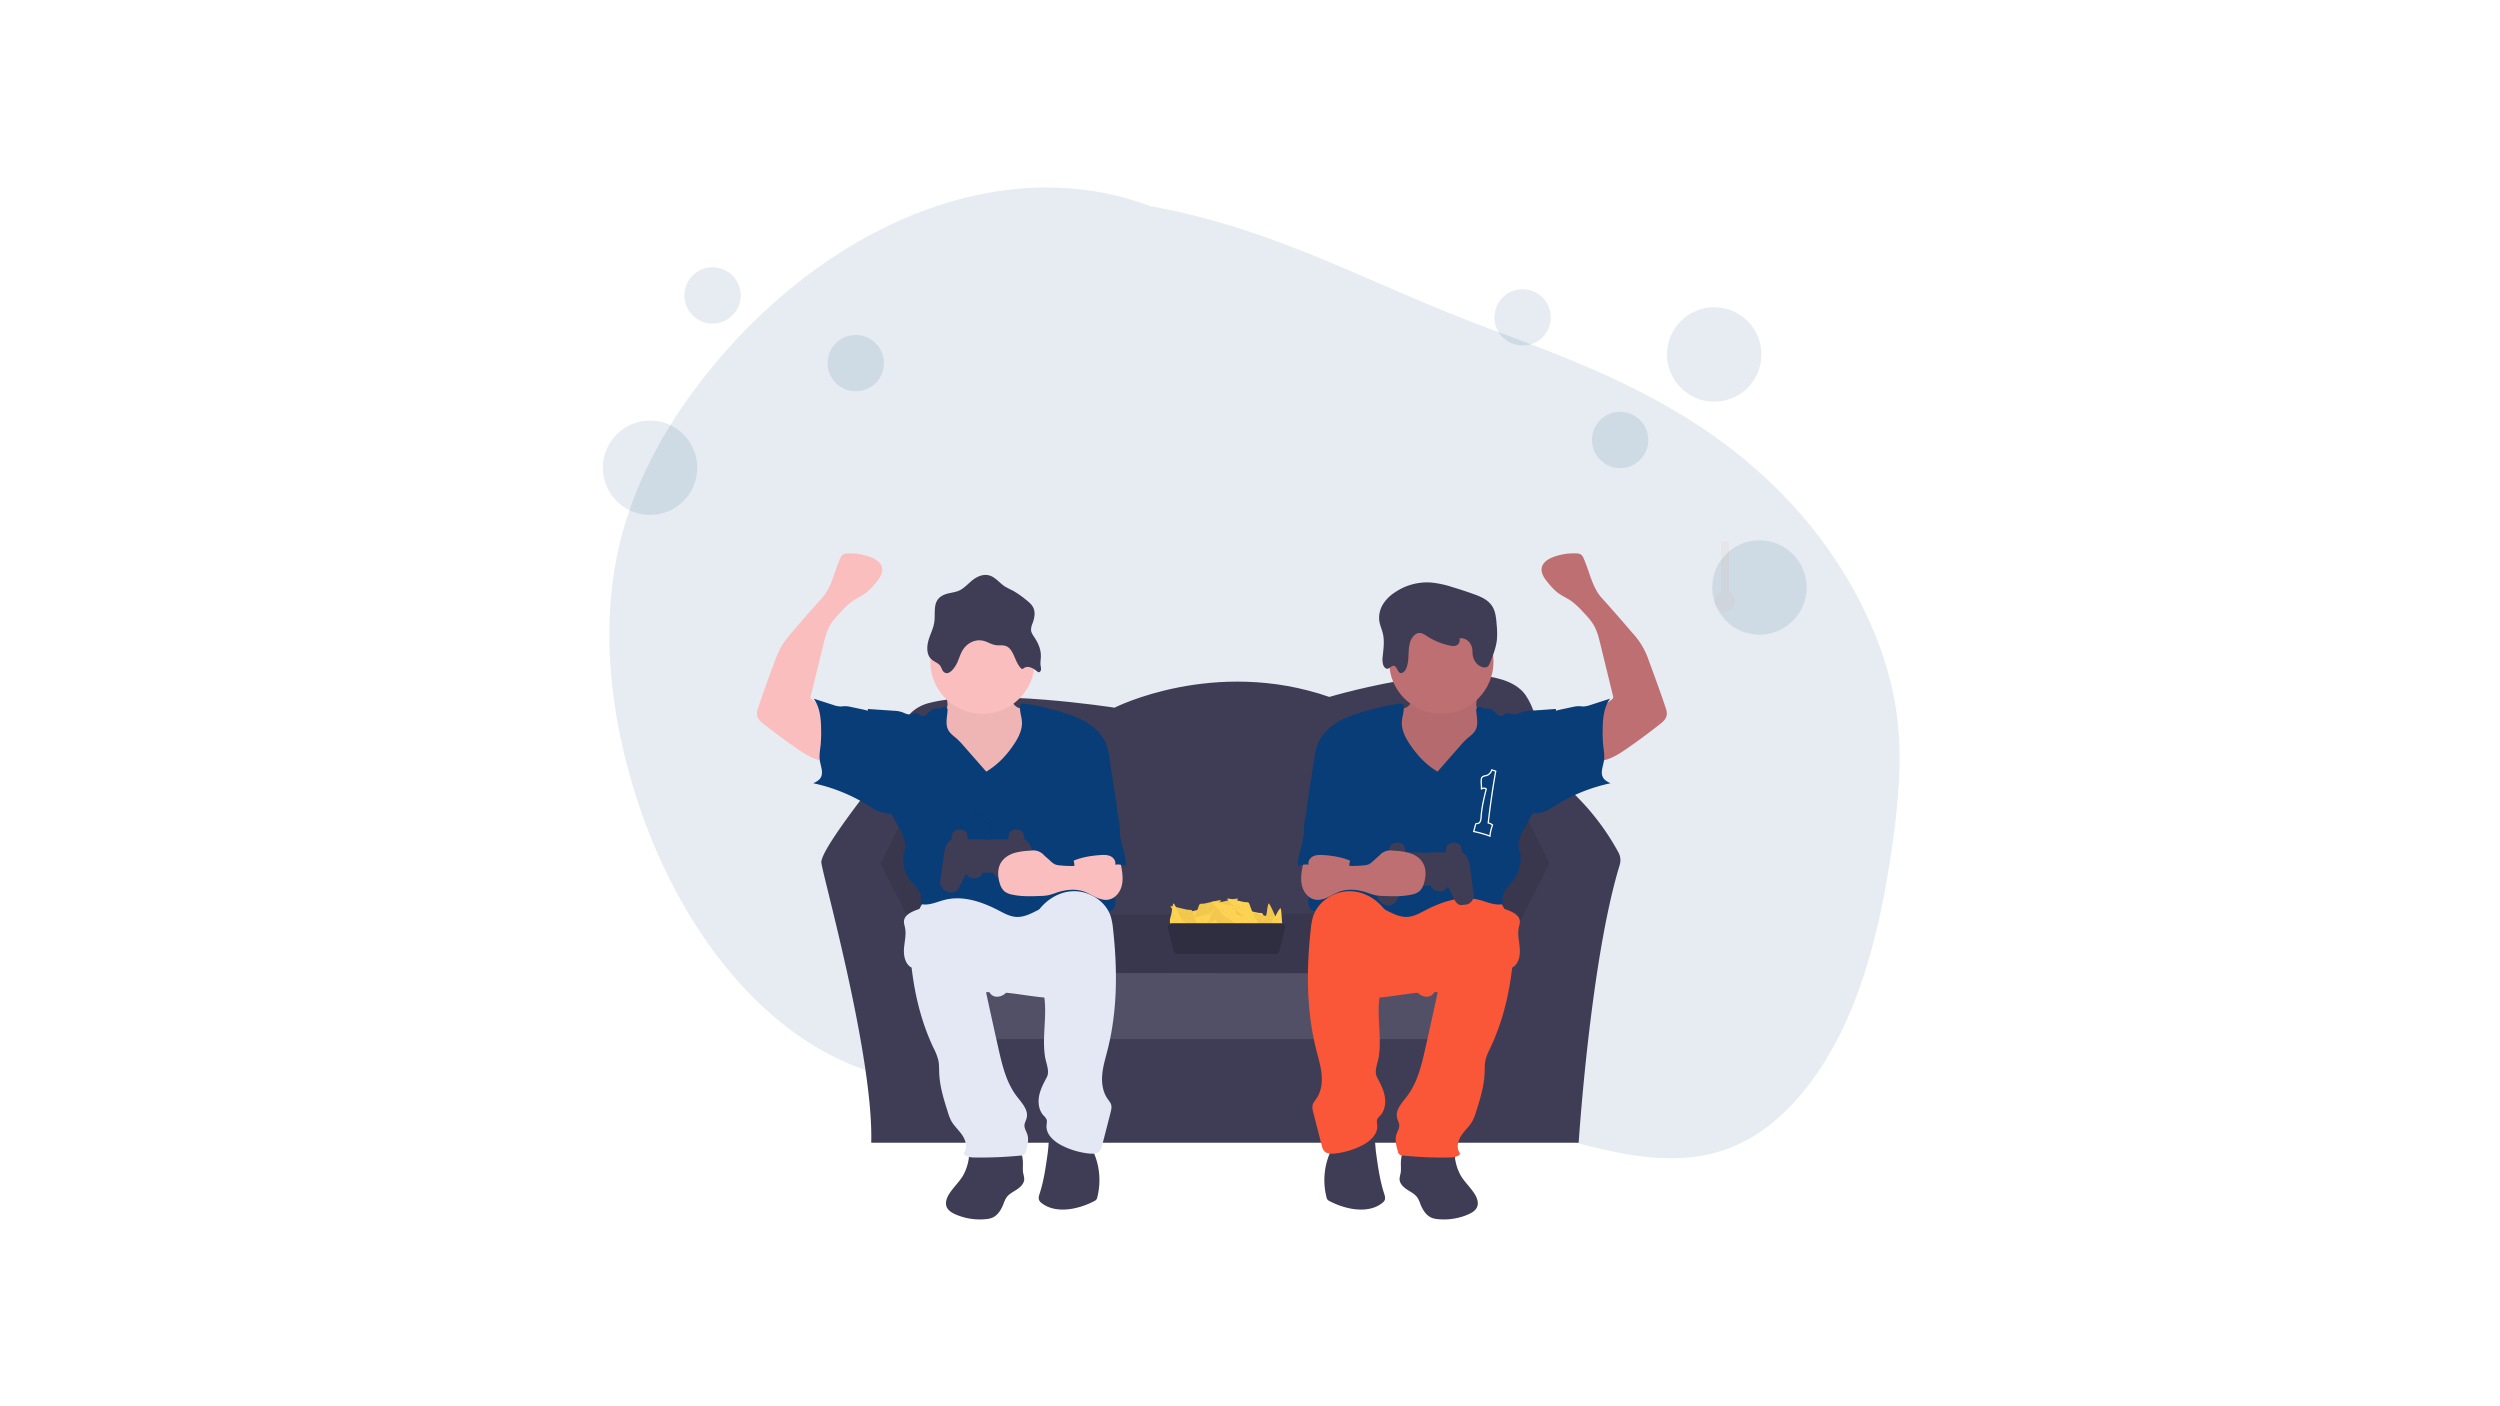 <svg xmlns="http://www.w3.org/2000/svg" xmlns:xlink="http://www.w3.org/1999/xlink" width="1920" height="1080" viewBox="0 0 1920 1080">
  <rect x="0" y="0" width="1920" height="1080" fill="#333333" stroke="none"/>
  <defs>
    <clipPath id="clip-Web_1920_1">
      <rect width="1920" height="1080"/>
    </clipPath>
  </defs>
  <g id="Web_1920_1" data-name="Web 1920 – 1" clip-path="url(#clip-Web_1920_1)">
    <rect width="1920" height="1080" fill="#fff"/>
    <path id="Path_1" data-name="Path 1" d="M421.58,14.75C298.94-32.12,156.66,37.27,68.44,157.85c-26,35.59-47.95,77.63-57.65,125.16C-.95,340.57,6.07,402.52,22.54,458.07c24.84,83.77,72.14,157.2,133.72,197.39s137.28,45.14,199.61,6.89c34.69-21.29,66.11-55.51,104.21-61.19,58.32-8.69,107.66,50.8,160.44,84.3,36.13,22.93,75.87,34.11,115.19,44.95,44.58,12.3,91.76,24.24,134.89,5.09,35.72-15.87,64.71-52.08,83.93-94.43s29.48-90.61,36.18-139c4.2-30.37,7.08-61.5,3.67-92-3.55-31.86-13.88-62-27.35-88.93-30.4-60.85-76.47-106.25-126.27-138.77s-103.59-53.1-157.18-72.88C587.25,73.85,520.94,32.9,421.82,14.55Z" transform="translate(463 144.006)" fill="#083d77" opacity="0.1"/>
    <path id="Path_2" data-name="Path 2" d="M780.94,520.27c-22.49,73.35-31.52,213.34-31.52,213.34H206.11c1.77-66.58-37.12-204.47-38.3-215.07-1-8.86,35-54.68,46.91-69.57a12.47,12.47,0,0,1,9.74-4.68H715.53a12.59,12.59,0,0,1,7.16,2.26,186.791,186.791,0,0,1,57.34,64.25,12.43,12.43,0,0,1,.91,9.47Z" transform="translate(463 144.006)" fill="#3f3d56"/>
    <path id="Path_3" data-name="Path 3" d="M255.02,603.38H691.07v50.68H255.02Z" transform="translate(463 144.006)" fill="#3f3d56"/>
    <rect id="Rectangle_1" data-name="Rectangle 1" width="436.05" height="50.68" rx="21.5" transform="translate(718.02 747.386)" fill="#fff" opacity="0.1"/>
    <path id="Path_4" data-name="Path 4" d="M232.63,491.41s-27.11-83.67,17.68-95.46,142.63,3.54,142.63,3.54,76.61-38.89,165-8.25c0,0,126.1-37.71,150.85-1.18s-5.89,101.35-5.89,101.35Z" transform="translate(463 144.006)" fill="#3f3d56"/>
    <path id="Path_5" data-name="Path 5" d="M213.19,519.11l22.39-44.78,18.86,87.21-3.54,31.82Zm513.82,0-22.39-44.78-18.85,87.21,3.53,31.82Z" transform="translate(463 144.006)" opacity="0.1"/>
    <path id="Path_6" data-name="Path 6" d="M252.79,559.16l425.91-2.34,4.71,47.14-428.97-1.17Z" transform="translate(463 144.006)" opacity="0.1"/>
    <path id="Path_7" data-name="Path 7" d="M464.12,558.91a4.4,4.4,0,0,0-.57,1.22c-.44,1.25-.92,2.49-1.39,3.73l-.67,1.73a44.628,44.628,0,0,1-2.55,5.88,5.33,5.33,0,0,1-1,1.34c-.42.38-1,.82-.84,1.35a4.35,4.35,0,0,0,2.06,0,8.627,8.627,0,0,0,2.4-1.22l8.75-5.64a13.563,13.563,0,0,0,2.69-2.07,25.747,25.747,0,0,0,1.82-2.47c1.78-2.41,4.32-4.23,5.81-6.84a.34.34,0,0,0,.05-.14c0-.18-.25-.23-.44-.21-4.45.45-8.68,2.07-13.11,2.74-.95.09-2.37-.23-3.01.6Z" transform="translate(463 144.006)" fill="#fed253"/>
    <path id="Path_8" data-name="Path 8" d="M464.99,560.37c-.14.34-.26.77,0,1l.28-.17-.33-.65m1,3.44c-.14.33-.26.76,0,1l.28-.17-.33-.64m-5.67,6.24c-.14.33-.25.76,0,1l.27-.17-.33-.64m2.04-1.46c-.13.33-.25.76,0,1l.28-.17-.33-.64m10.97-7.18c-.13.34-.25.76,0,1l.28-.17-.33-.65m-3.56.73c-.13.34-.25.77,0,1l.27-.17-.33-.65m-1.21-2.16c-.13.33-.25.76,0,1l.27-.17-.33-.64m-5.24,5.09c-.1.19-.19.45,0,.59l.17-.11-.17-.36m-2,3.36c-.09.2-.18.45,0,.59l.18-.11-.18-.36m7-4.57c-.09.2-.18.45,0,.6l.17-.11-.17-.36m-3.16,3.87c-.13-.18-.3-.38-.5-.32v.2h.4m-.81-3.5c-.13-.18-.31-.37-.5-.31v.2h.4m7.73-3.87c-.14.34-.26.77,0,1l.28-.17-.33-.65m2.03-1.45c-.13.34-.25.77,0,1l.27-.17-.32-.65m.76-2.96c-.1.2-.19.45,0,.59l.17-.11-.18-.36m-1.96,3.4c-.1.2-.19.46,0,.6l.17-.11-.17-.36m3.84-.62c-.13-.18-.31-.38-.5-.32v.21h.4m-.81-3.5c-.13-.18-.31-.38-.5-.32v.21h.4m-7.21,6.21c-.13-.18-.31-.37-.5-.32v.21h.4m5.07-3.09c-.13-.18-.31-.38-.51-.32v.21h.4" transform="translate(463 144.006)" opacity="0.2"/>
    <path id="Path_9" data-name="Path 9" d="M467.66,561.27a4.1,4.1,0,0,0-.58,1.21c-.43,1.26-.91,2.5-1.39,3.74l-.66,1.73a45.261,45.261,0,0,1-2.59,5.87,5,5,0,0,1-1,1.34c-.42.38-1,.82-.83,1.36a4.44,4.44,0,0,0,2,0,9,9,0,0,0,2.41-1.22l8.74-5.64a13.351,13.351,0,0,0,2.7-2.07,29.647,29.647,0,0,0,1.82-2.47c1.77-2.42,4.32-4.24,5.8-6.84a.24.24,0,0,0,0-.14c0-.19-.25-.23-.43-.22-4.46.46-8.69,2.08-13.11,2.75-.83.09-2.24-.23-2.88.6Z" transform="translate(463 144.006)" fill="#fed253"/>
    <path id="Path_10" data-name="Path 10" d="M468.52,562.73c-.13.34-.25.76,0,1l.27-.18-.33-.64m.97,3.43c-.13.34-.25.77,0,1l.27-.17-.32-.65m-5.63,6.25c-.13.34-.25.77,0,1l.28-.17-.33-.65m2.04-1.45c-.13.34-.25.77,0,1l.27-.17-.33-.65m10.98-7.16c-.13.33-.25.76,0,1l.27-.17-.33-.64m-3.55.72c-.14.34-.26.76,0,1l.28-.18-.33-.64m-1.22-2.16c-.14.33-.26.76,0,1l.28-.17-.33-.65m-5.28,5.09c-.1.2-.19.45,0,.59l.18-.11-.18-.35m-1.97,3.36c-.1.2-.19.45,0,.59l.17-.11-.18-.36m6.96-4.57c-.1.2-.19.45,0,.59l.18-.11-.18-.36m-3.11,3.87c-.13-.17-.31-.37-.5-.31v.2h.4m-.81-3.5c-.13-.18-.31-.38-.5-.32v.21h.4m7.72-3.87c-.13.34-.25.76,0,1l.27-.18-.32-.64m2.04-1.45c-.14.34-.26.76,0,1l.28-.18-.33-.64m.75-2.96c-.09.2-.18.45,0,.59l.18-.11-.18-.36m-1.96,3.36c-.1.2-.19.45-.05.59l.18-.11-.18-.35m3.89-.58c-.13-.18-.31-.38-.5-.32v.21h.4m-.82-3.5c-.13-.18-.3-.38-.5-.32v.2h.4m-7.2,6.19c-.13-.18-.31-.38-.5-.32v.21h.4m5.06-3.07c-.13-.17-.31-.37-.5-.31v.2h.4" transform="translate(463 144.006)" opacity="0.2"/>
    <path id="Path_11" data-name="Path 11" d="M444.09,557.73a4.15,4.15,0,0,0-.58,1.22c-.43,1.25-.91,2.49-1.39,3.74l-.67,1.73a45,45,0,0,1-2.58,5.87,5.2,5.2,0,0,1-1,1.34c-.42.38-1,.82-.83,1.35a4.311,4.311,0,0,0,2-.05,8.688,8.688,0,0,0,2.41-1.22l8.74-5.63a13.772,13.772,0,0,0,2.7-2.08,28.052,28.052,0,0,0,1.82-2.47c1.77-2.41,4.32-4.23,5.8-6.83a.3.3,0,0,0,.05-.15c0-.18-.25-.23-.43-.21-4.46.46-8.69,2.07-13.11,2.74-.88.19-2.29-.18-2.93.65Z" transform="translate(463 144.006)" fill="#fed253"/>
    <path id="Path_12" data-name="Path 12" d="M444.94,559.19c-.13.34-.25.77,0,1l.27-.17-.33-.65m.98,3.44c-.13.33-.25.76,0,1l.27-.17-.32-.64m-5.63,6.27c-.13.34-.25.76,0,1l.28-.17-.33-.64m2.04-1.49c-.13.34-.25.76,0,1l.27-.17-.33-.64m10.98-7.18c-.13.34-.25.77,0,1l.27-.17-.33-.65m-3.55.74c-.14.33-.26.76,0,1l.28-.17-.33-.65m-1.22-2.17c-.14.34-.26.76,0,1l.28-.18-.33-.64m-5.28,5.1c-.1.2-.19.45-.05.59l.18-.11-.18-.36m-1.89,3.36c-.1.2-.19.45,0,.59l.17-.11-.18-.36m6.93-4.52c-.1.2-.19.46,0,.6l.18-.11-.18-.36m-3.11,3.87c-.13-.18-.31-.38-.5-.32v.21h.4m-.81-3.55c-.13-.18-.31-.38-.5-.32v.2h.4m7.72-3.86c-.13.33-.25.76,0,1l.27-.17-.32-.65m2.04-1.46c-.14.34-.26.77,0,1l.28-.17-.33-.65m.75-2.96c-.09.2-.18.45,0,.59l.18-.11-.18-.35m-1.97,3.36c-.09.2-.18.45,0,.59l.18-.11-.18-.36m3.85-.58c-.13-.17-.31-.37-.5-.31v.2h.4m-.82-3.5c-.13-.18-.3-.38-.5-.32v.21h.4m-7.2,6.18c-.13-.17-.31-.37-.5-.31v.2h.4m5.06-3.06c-.13-.18-.31-.38-.5-.32v.21h.4" transform="translate(463 144.006)" opacity="0.2"/>
    <path id="Path_13" data-name="Path 13" d="M461.76,553.02a4.4,4.4,0,0,0-.57,1.22c-.44,1.25-.91,2.49-1.39,3.73l-.67,1.73a44.647,44.647,0,0,1-2.59,5.88,5.109,5.109,0,0,1-1,1.33c-.42.38-1,.82-.83,1.36a4.44,4.44,0,0,0,2.05,0,8.768,8.768,0,0,0,2.4-1.22l8.75-5.64a13.941,13.941,0,0,0,2.7-2.07,27.46,27.46,0,0,0,1.81-2.47c1.78-2.42,4.32-4.24,5.81-6.84a.339.339,0,0,0,0-.14c0-.18-.25-.23-.43-.22-4.46.46-8.69,2.08-13.11,2.75-.87.09-2.29-.23-2.93.6Z" transform="translate(463 144.006)" fill="#fed253"/>
    <path id="Path_14" data-name="Path 14" d="M462.63,554.48c-.14.34-.26.76,0,1l.27-.18-.33-.64m.97,3.43c-.13.34-.25.77,0,1l.27-.17-.33-.65m-5.62,6.26c-.13.33-.25.76,0,1l.27-.17-.32-.64m2.04-1.45c-.14.33-.26.76,0,1l.28-.17-.33-.65m10.97-7.18c-.14.34-.26.76,0,1l.28-.17-.33-.64m-3.57.72c-.13.34-.25.77,0,1l.28-.17-.33-.65m-1.22-2.16c-.13.33-.25.76,0,1l.28-.17-.33-.64m-5.28,5.08c-.09.2-.18.45,0,.59l.18-.11-.18-.35m-1.96,3.36c-.1.2-.19.45,0,.59l.18-.11-.18-.36m6.94-4.57c-.09.2-.18.45,0,.59l.18-.11-.18-.36m-3.1,3.87c-.13-.17-.31-.37-.5-.31v.2h.4m-.82-3.5c-.13-.18-.3-.38-.5-.32v.21h.4m7.73-3.87c-.14.34-.25.76,0,1l.27-.18-.33-.64m2.04-1.45c-.13.34-.25.76,0,1l.28-.18-.33-.64m.76-2.96c-.1.2-.19.45,0,.59l.17-.11-.17-.36m-1.97,3.36c-.09.2-.18.45,0,.59l.18-.11-.18-.35m3.84-.58c-.13-.18-.3-.38-.5-.32v.21h.4m-.81-3.51c-.13-.18-.31-.38-.5-.32v.2h.4m-7.21,6.2c-.12-.18-.3-.38-.5-.32v.21h.4m5.07-3.06c-.13-.18-.31-.38-.5-.32v.2h.4" transform="translate(463 144.006)" opacity="0.2"/>
    <path id="Path_15" data-name="Path 15" d="M458.23,550.66a3.89,3.89,0,0,0-.57,1.22c-.44,1.25-.92,2.49-1.4,3.73l-.66,1.73a46,46,0,0,1-2.59,5.88,5.371,5.371,0,0,1-1,1.34c-.41.38-1,.82-.83,1.35a4.3,4.3,0,0,0,2,0,8.549,8.549,0,0,0,2.41-1.22l8.74-5.63a13.773,13.773,0,0,0,2.7-2.08,26.189,26.189,0,0,0,1.82-2.47c1.77-2.41,4.32-4.23,5.8-6.84a.35.35,0,0,0,.06-.14c0-.18-.25-.23-.44-.21-4.46.45-8.69,2.07-13.11,2.74-.87.09-2.29-.23-2.93.6Z" transform="translate(463 144.006)" fill="#fed253"/>
    <path id="Path_16" data-name="Path 16" d="M458.23,550.66a3.89,3.89,0,0,0-.57,1.22c-.44,1.25-.92,2.49-1.4,3.73l-.66,1.73a46,46,0,0,1-2.59,5.88,5.371,5.371,0,0,1-1,1.34c-.41.38-1,.82-.83,1.35a4.3,4.3,0,0,0,2,0,8.549,8.549,0,0,0,2.41-1.22l8.74-5.63a13.773,13.773,0,0,0,2.7-2.08,26.189,26.189,0,0,0,1.82-2.47c1.77-2.41,4.32-4.23,5.8-6.84a.35.35,0,0,0,.06-.14c0-.18-.25-.23-.44-.21-4.46.45-8.69,2.07-13.11,2.74-.87.09-2.29-.23-2.93.6Z" transform="translate(463 144.006)" opacity="0.05"/>
    <path id="Path_17" data-name="Path 17" d="M459.09,552.12c-.13.34-.25.77,0,1l.27-.17-.32-.65m.97,3.44c-.14.33-.26.76,0,1l.28-.17-.33-.64m-5.63,6.24c-.14.33-.26.76,0,1l.28-.17-.33-.64m2.03-1.46c-.13.33-.25.76,0,1l.27-.17-.32-.64m10.97-7.18c-.13.34-.25.77,0,1l.27-.17-.33-.65m-3.55.73c-.14.34-.26.77,0,1l.27-.17-.33-.65m-1.21-2.16c-.14.34-.26.76,0,1l.27-.17-.33-.64m-5.27,5.09c-.1.2-.19.45,0,.59l.17-.11-.25-.33m-1.89,3.33c-.1.2-.19.45,0,.59l.17-.11-.17-.36m6.95-4.57c-.1.2-.19.45,0,.6l.17-.11-.23-.37m-3,3.88c-.13-.18-.31-.38-.5-.32v.21h.4m-.9-3.51c-.13-.17-.31-.37-.5-.31v.2h.4m7.76-3.87c-.13.34-.25.77,0,1l.28-.17-.33-.65m2.04-1.46c-.14.34-.25.77,0,1l.27-.17-.33-.65m.77-2.95c-.1.2-.19.45-.05.59l.18-.11-.18-.36m-1.92,3.37c-.1.19-.19.45,0,.59l.18-.11-.18-.36m3.84-.58c-.13-.18-.31-.37-.5-.32v.21h.4m-.81-3.5c-.13-.18-.31-.38-.5-.32v.21h.4m-7.22,6.18c-.13-.18-.31-.37-.5-.31v.2h.4m5.1-3.06c-.13-.18-.31-.38-.5-.32v.21h.4" transform="translate(463 144.006)" opacity="0.2"/>
    <path id="Path_18" data-name="Path 18" d="M451.16,561.27a3.839,3.839,0,0,0-.57,1.21c-.44,1.26-.92,2.5-1.4,3.74l-.66,1.73a45.228,45.228,0,0,1-2.59,5.87,5,5,0,0,1-1,1.34c-.42.38-1,.82-.83,1.36a4.44,4.44,0,0,0,2,0,9,9,0,0,0,2.41-1.22l8.74-5.64a13.35,13.35,0,0,0,2.7-2.07,27.548,27.548,0,0,0,1.82-2.47c1.77-2.42,4.32-4.24,5.8-6.84a.35.35,0,0,0,.06-.14c0-.19-.26-.23-.44-.22-4.46.46-8.69,2.08-13.11,2.75-.87.09-2.29-.23-2.93.6Z" transform="translate(463 144.006)" fill="#fed253"/>
    <path id="Path_19" data-name="Path 19" d="M452.02,562.73c-.13.34-.25.76,0,1l.27-.18-.33-.64m.98,3.43c-.13.34-.25.77,0,1l.28-.17-.33-.65m-5.63,6.25c-.14.34-.26.77,0,1l.28-.17-.33-.65m2.03-1.45c-.13.34-.25.77,0,1l.27-.17-.33-.65m10.98-7.16c-.13.33-.25.76,0,1l.27-.17-.33-.64m-3.55.72c-.14.34-.26.76,0,1l.28-.18-.33-.64m-1.22-2.16c-.14.33-.26.76,0,1l.28-.17-.33-.65m-5.29,5.09c-.1.2-.19.45,0,.59l.18-.11-.18-.35m-2,3.36c-.1.2-.19.45,0,.59l.17-.11-.17-.36m7-4.57c-.1.2-.19.45,0,.59l.17-.11-.18-.36m-3.11,3.87c-.13-.17-.31-.37-.5-.31v.2h.4m-.78-3.5c-.13-.18-.31-.38-.5-.32v.21h.4m7.69-3.87c-.13.34-.25.76,0,1l.27-.18-.32-.64m2.04-1.45c-.14.34-.26.76,0,1l.27-.18-.33-.64m.76-2.96c-.09.2-.18.45,0,.59l.18-.11-.18-.36m-1.96,3.36c-.1.2-.19.45-.05.59l.18-.11-.18-.35m3.89-.58c-.13-.18-.31-.38-.5-.32v.21h.4m-.82-3.5c-.12-.18-.3-.38-.5-.32v.2h.4m-7.2,6.19c-.13-.18-.31-.38-.5-.32v.21h.4m5.06-3.07c-.13-.17-.31-.37-.5-.31v.2h.4" transform="translate(463 144.006)" opacity="0.2"/>
    <path id="Path_20" data-name="Path 20" d="M471.19,549.48a4.4,4.4,0,0,0-.57,1.22c-.44,1.25-.92,2.5-1.39,3.74l-.67,1.73a45.09,45.09,0,0,1-2.59,5.87,5.16,5.16,0,0,1-1,1.34c-.42.38-1,.82-.84,1.35a4.35,4.35,0,0,0,2.06-.05,8.629,8.629,0,0,0,2.4-1.22l8.75-5.63a14,14,0,0,0,2.69-2.08,24.535,24.535,0,0,0,1.82-2.47c1.78-2.41,4.32-4.23,5.81-6.83a.381.381,0,0,0,0-.15c0-.18-.25-.23-.44-.21-4.45.46-8.68,2.08-13.1,2.74-.87.14-2.29-.18-2.93.65Z" transform="translate(463 144.006)" fill="#fed253"/>
    <path id="Path_21" data-name="Path 21" d="M471.19,549.48a4.4,4.4,0,0,0-.57,1.22c-.44,1.25-.92,2.5-1.39,3.74l-.67,1.73a45.09,45.09,0,0,1-2.59,5.87,5.16,5.16,0,0,1-1,1.34c-.42.38-1,.82-.84,1.35a4.35,4.35,0,0,0,2.06-.05,8.629,8.629,0,0,0,2.4-1.22l8.75-5.63a14,14,0,0,0,2.69-2.08,24.535,24.535,0,0,0,1.82-2.47c1.78-2.41,4.32-4.23,5.81-6.83a.381.381,0,0,0,0-.15c0-.18-.25-.23-.44-.21-4.45.46-8.68,2.08-13.1,2.74-.87.14-2.29-.18-2.93.65Z" transform="translate(463 144.006)" opacity="0.05"/>
    <path id="Path_22" data-name="Path 22" d="M472.06,550.95c-.14.33-.26.76,0,1l.28-.17-.33-.65m.93,3.43c-.14.34-.26.76,0,1l.27-.17-.33-.64m-5.59,6.24c-.13.34-.25.76,0,1l.27-.18-.33-.64m2.05-1.45c-.14.34-.26.76,0,1l.28-.17-.33-.64m10.97-7.18c-.14.34-.26.77,0,1l.28-.17-.33-.65m-3.57.74c-.13.33-.25.76,0,1l.27-.17-.32-.64m-1.22-2.18c-.13.34-.25.76,0,1l.27-.18-.33-.64m-5.31,5.1c-.09.2-.18.45,0,.59l.17-.11-.17-.36m-1.93,3.36c-.09.2-.18.45,0,.59l.18-.11-.18-.36m6.93-4.56c-.09.19-.18.45,0,.59l.18-.11-.18-.36m-3.09,3.87c-.13-.18-.3-.38-.5-.32v.21h.4m-.81-3.5c-.13-.18-.31-.38-.5-.32v.2h.4m7.73-3.86c-.14.33-.26.76,0,1l.28-.17-.33-.64m2.03-1.46c-.13.33-.25.76,0,1l.27-.17-.32-.65m.76-2.97c-.1.2-.19.45,0,.59l.17-.11-.17-.35m-1.97,3.36c-.1.2-.19.45,0,.59l.17-.11-.17-.36m3.84-.58c-.13-.17-.31-.37-.5-.31v.2h.4m-.81-3.5c-.13-.18-.31-.38-.5-.32v.21h.4m-7.18,6.19c-.13-.18-.31-.38-.5-.32v.2h.4m5.04-3.06c-.13-.18-.31-.38-.5-.32v.21h.4" transform="translate(463 144.006)" opacity="0.2"/>
    <path id="Path_23" data-name="Path 23" d="M486.68,558.91a4.4,4.4,0,0,1,.57,1.22c.44,1.25.92,2.49,1.39,3.73l.67,1.73a44.632,44.632,0,0,0,2.63,5.88,5.329,5.329,0,0,0,1,1.34c.42.38,1,.82.84,1.35a4.351,4.351,0,0,1-2.06,0,8.63,8.63,0,0,1-2.4-1.22l-8.82-5.67a13.568,13.568,0,0,1-2.69-2.07,25.758,25.758,0,0,1-1.82-2.47c-1.78-2.41-4.32-4.23-5.81-6.84a.339.339,0,0,1,0-.14c0-.18.25-.23.44-.21,4.45.45,8.68,2.07,13.1,2.74.9.12,2.32-.2,2.96.63Z" transform="translate(463 144.006)" fill="#fed253"/>
    <path id="Path_24" data-name="Path 24" d="M486.68,558.91a4.4,4.4,0,0,1,.57,1.22c.44,1.25.92,2.49,1.39,3.73l.67,1.73a44.632,44.632,0,0,0,2.63,5.88,5.329,5.329,0,0,0,1,1.34c.42.38,1,.82.84,1.35a4.351,4.351,0,0,1-2.06,0,8.63,8.63,0,0,1-2.4-1.22l-8.82-5.67a13.568,13.568,0,0,1-2.69-2.07,25.758,25.758,0,0,1-1.82-2.47c-1.78-2.41-4.32-4.23-5.81-6.84a.339.339,0,0,1,0-.14c0-.18.25-.23.44-.21,4.45.45,8.68,2.07,13.1,2.74.9.12,2.32-.2,2.96.63Z" transform="translate(463 144.006)" opacity="0.05"/>
    <path id="Path_25" data-name="Path 25" d="M485.81,560.37c.14.34.26.77,0,1l-.28-.17.33-.65m-.92,3.44c.14.33.26.76,0,1l-.27-.17.33-.64m5.58,6.24c.13.33.25.76,0,1l-.27-.17.33-.64m-2.05-1.46c.14.33.26.76,0,1l-.28-.17.33-.64m-10.97-7.18c.14.34.26.76,0,1l-.28-.17.33-.65m3.57.73c.13.34.25.77,0,1l-.27-.17.32-.65m1.22-2.16c.13.33.25.76,0,1l-.27-.17.33-.64m5.32,5.09c.09.19.18.45,0,.59l-.17-.11.17-.36m1.92,3.36c.09.2.18.45,0,.59l-.18-.11.18-.36m-6.92-4.57c.09.2.18.45,0,.6l-.17-.11.17-.36m3.08,3.87c.13-.18.3-.38.5-.32v.2h-.4m.82-3.5c.13-.18.31-.37.5-.31v.2h-.4m-7.74-3.87c.14.34.26.77,0,1l-.28-.17.33-.65m-2.03-1.45c.13.34.25.77,0,1l-.27-.17.32-.65m-.76-2.96c.1.2.19.45,0,.59l-.17-.11.17-.36m1.97,3.4c.1.2.19.46,0,.6l-.17-.11.17-.36m-3.84-.62c.13-.18.31-.38.5-.32v.21h-.4m.81-3.5c.13-.18.31-.38.5-.32v.21h-.4m7.19,6.21c.13-.18.31-.37.5-.32v.21h-.39m-5.06-3.09c.13-.18.31-.38.5-.32v.21h-.4" transform="translate(463 144.006)" opacity="0.2"/>
    <path id="Path_26" data-name="Path 26" d="M483.14,561.27a3.839,3.839,0,0,1,.57,1.21c.44,1.26.92,2.5,1.4,3.74l.66,1.73a45.257,45.257,0,0,0,2.59,5.87,5,5,0,0,0,1,1.34c.42.38,1,.82.83,1.36a4.44,4.44,0,0,1-2.05,0,9,9,0,0,1-2.41-1.22l-8.79-5.69a13.353,13.353,0,0,1-2.7-2.07,27.535,27.535,0,0,1-1.82-2.47c-1.77-2.42-4.32-4.24-5.8-6.84a.35.35,0,0,1-.06-.14c0-.19.26-.23.44-.22,4.46.46,8.69,2.08,13.11,2.75.97.14,2.39-.18,3.03.65Z" transform="translate(463 144.006)" fill="#fed253"/>
    <path id="Path_27" data-name="Path 27" d="M483.14,561.27a3.839,3.839,0,0,1,.57,1.21c.44,1.26.92,2.5,1.4,3.74l.66,1.73a45.257,45.257,0,0,0,2.59,5.87,5,5,0,0,0,1,1.34c.42.38,1,.82.83,1.36a4.44,4.44,0,0,1-2.05,0,9,9,0,0,1-2.41-1.22l-8.79-5.69a13.353,13.353,0,0,1-2.7-2.07,27.535,27.535,0,0,1-1.82-2.47c-1.77-2.42-4.32-4.24-5.8-6.84a.35.35,0,0,1-.06-.14c0-.19.26-.23.44-.22,4.46.46,8.69,2.08,13.11,2.75.97.14,2.39-.18,3.03.65Z" transform="translate(463 144.006)" opacity="0.05"/>
    <path id="Path_28" data-name="Path 28" d="M482.28,562.73c.13.34.25.76,0,1l-.27-.18.33-.64m-.97,3.43c.13.34.25.77,0,1l-.28-.17.33-.65m5.62,6.25c.14.34.26.77,0,1l-.28-.17.33-.65m-2.03-1.45c.13.34.25.77,0,1l-.27-.17.33-.65m-10.98-7.16c.13.33.25.76,0,1l-.27-.17.33-.64m3.55.72c.14.34.26.76,0,1l-.28-.18.33-.64m1.22-2.16c.14.33.26.76,0,1l-.28-.17.33-.65m5.28,5.09c.1.2.19.45.05.59l-.18-.11.18-.35m1.92,3.36c.1.2.19.45,0,.59l-.17-.11.17-.36m-6.95-4.57c.1.2.19.45,0,.59l-.17-.11.18-.36m3.1,3.87c.13-.17.31-.37.5-.31v.2h-.4m.81-3.5c.13-.18.31-.38.5-.32v.21h-.4m-7.72-3.87c.13.34.25.76,0,1l-.27-.18.32-.64m-2.04-1.45c.14.34.26.76,0,1l-.27-.18.33-.64m-.76-2.96c.09.2.18.45,0,.59l-.18-.11.18-.36m1.96,3.36c.1.2.19.45,0,.59l-.18-.11.18-.35m-3.84-.58c.13-.18.31-.38.5-.32v.21h-.4m.82-3.5c.13-.18.3-.38.5-.32v.2h-.4m7.2,6.19c.13-.18.31-.38.5-.32v.21h-.4m-5.06-3.07c.13-.17.31-.37.5-.31v.2h-.4" transform="translate(463 144.006)" opacity="0.2"/>
    <path id="Path_29" data-name="Path 29" d="M496.11,554.2a4.331,4.331,0,0,1,.57,1.21c.44,1.26.91,2.5,1.39,3.74l.67,1.73a44.521,44.521,0,0,0,2.59,5.87,5,5,0,0,0,1,1.34c.42.38,1,.82.83,1.36a4.441,4.441,0,0,1-2.05,0,8.772,8.772,0,0,1-2.4-1.22l-8.77-5.69a14,14,0,0,1-2.7-2.08,27.289,27.289,0,0,1-1.81-2.46c-1.78-2.42-4.32-4.24-5.81-6.84a.339.339,0,0,1,0-.14c0-.19.25-.24.43-.22,4.46.46,8.69,2.08,13.11,2.75.89.14,2.31-.18,2.95.65Z" transform="translate(463 144.006)" fill="#fed253"/>
    <path id="Path_30" data-name="Path 30" d="M496.11,554.2a4.331,4.331,0,0,1,.57,1.21c.44,1.26.91,2.5,1.39,3.74l.67,1.73a44.521,44.521,0,0,0,2.59,5.87,5,5,0,0,0,1,1.34c.42.38,1,.82.83,1.36a4.441,4.441,0,0,1-2.05,0,8.772,8.772,0,0,1-2.4-1.22l-8.77-5.69a14,14,0,0,1-2.7-2.08,27.289,27.289,0,0,1-1.81-2.46c-1.78-2.42-4.32-4.24-5.81-6.84a.339.339,0,0,1,0-.14c0-.19.25-.24.43-.22,4.46.46,8.69,2.08,13.11,2.75.89.14,2.31-.18,2.95.65Z" transform="translate(463 144.006)" opacity="0.05"/>
    <path id="Path_31" data-name="Path 31" d="M495.24,555.66c.14.34.26.76,0,1l-.27-.17.33-.64m-.97,3.42c.13.34.25.77,0,1l-.27-.17.33-.65m5.62,6.25c.13.34.25.77,0,1l-.27-.17.32-.65m-2.04-1.45c.14.34.26.77,0,1l-.28-.17.33-.65m-10.97-7.16c.14.33.26.76,0,1l-.28-.17.33-.64m3.57.72c.13.34.25.76,0,1l-.28-.17.33-.64m1.22-2.18c.13.34.25.77,0,1l-.28-.17.33-.65m5.28,5.1c.09.2.18.45,0,.59l-.18-.11.18-.36m1.96,3.37c.1.19.19.45,0,.59l-.18-.11.18-.36m-6.94-4.57c.09.2.18.45,0,.59l-.18-.11.18-.36m3.1,3.87c.13-.18.31-.37.5-.32v.21h-.4m.82-3.5c.13-.18.3-.38.5-.32v.21h-.4m-7.73-3.87c.14.34.25.76,0,1l-.27-.17.33-.64m-2.04-1.46c.13.34.25.76,0,1l-.28-.17.33-.64m-.76-2.97c.1.2.19.45,0,.59l-.17-.11.17-.36m1.97,3.36c.09.2.18.45,0,.59l-.18-.11.18-.36m-3.84-.57c.13-.18.3-.38.5-.32v.21h-.4m.81-3.5c.13-.18.31-.38.5-.32v.2h-.4m7.21,6.19c.13-.18.3-.38.5-.32v.21h-.4m-5.07-3.07c.13-.18.31-.37.5-.31v.2h-.4" transform="translate(463 144.006)" opacity="0.2"/>
    <path id="Path_32" data-name="Path 32" d="M452.5,555.38a3.839,3.839,0,0,1,.57,1.21c.44,1.26.92,2.5,1.4,3.74l.66,1.73a45.866,45.866,0,0,0,2.59,5.87,5,5,0,0,0,1,1.34c.41.38,1,.82.83,1.36a4.44,4.44,0,0,1-2.05-.06,8.689,8.689,0,0,1-2.41-1.22l-8.74-5.63a13.4,13.4,0,0,1-2.7-2.08,27.432,27.432,0,0,1-1.82-2.46c-1.77-2.42-4.32-4.24-5.8-6.84a.421.421,0,0,1-.06-.14c0-.19.25-.24.44-.22,4.46.46,8.69,2.08,13.11,2.74.92.15,2.34-.17,2.98.66Z" transform="translate(463 144.006)" fill="#fed253"/>
    <path id="Path_33" data-name="Path 33" d="M452.5,555.38a3.839,3.839,0,0,1,.57,1.21c.44,1.26.92,2.5,1.4,3.74l.66,1.73a45.866,45.866,0,0,0,2.59,5.87,5,5,0,0,0,1,1.34c.41.38,1,.82.83,1.36a4.44,4.44,0,0,1-2.05-.06,8.689,8.689,0,0,1-2.41-1.22l-8.74-5.63a13.4,13.4,0,0,1-2.7-2.08,27.432,27.432,0,0,1-1.82-2.46c-1.77-2.42-4.32-4.24-5.8-6.84a.421.421,0,0,1-.06-.14c0-.19.25-.24.44-.22,4.46.46,8.69,2.08,13.11,2.74.92.15,2.34-.17,2.98.66Z" transform="translate(463 144.006)" opacity="0.05"/>
    <path id="Path_34" data-name="Path 34" d="M451.64,556.84c.13.33.25.76,0,1l-.27-.17.32-.64m-.97,3.42c.14.34.26.76,0,1l-.28-.18.33-.64m5.63,6.25c.14.34.26.77,0,1l-.28-.17.33-.65m-2.03-1.45c.13.34.25.77,0,1l-.27-.17.32-.65m-10.97-7.16c.13.33.25.76,0,1l-.27-.17.33-.64m3.55.72c.14.33.26.76,0,1l-.27-.17.33-.64m1.21-2.18c.14.34.26.77,0,1l-.27-.17.33-.65m5.27,5.1c.1.2.19.45,0,.59l-.17-.11.18-.36m1.96,3.32c.1.2.19.45,0,.6l-.17-.11.17-.36m-6.95-4.53c.1.2.19.45,0,.59l-.17-.11.17-.36m3.11,3.87c.13-.18.31-.38.5-.32v.21h-.4m.81-3.48c.13-.18.31-.38.5-.32v.21h-.4m-7.72-3.89c.13.33.25.76,0,1l-.28-.17.33-.64M443.14,557c.14.33.25.76,0,1l-.27-.17.33-.64m-.76-2.92c.09.19.18.45,0,.59l-.18-.11.18-.36m1.96,3.31c.1.2.19.45,0,.59l-.18-.11.18-.36m-3.84-.55c.13-.18.31-.38.5-.32v.2h-.4m.81-3.52c.13-.18.31-.37.5-.31v.2h-.4m7.21,6.19c.13-.18.31-.38.5-.32v.21h-.4m-5.06-3.07c.13-.18.31-.38.5-.32v.21h-.4" transform="translate(463 144.006)" opacity="0.2"/>
    <path id="Path_35" data-name="Path 35" d="M484.32,551.84a4.13,4.13,0,0,1,.57,1.22c.44,1.25.92,2.49,1.4,3.73l.66,1.73a46,46,0,0,0,2.59,5.88,5.368,5.368,0,0,0,1,1.34c.41.38,1,.81.83,1.35a4.3,4.3,0,0,1-2-.05,8.82,8.82,0,0,1-2.41-1.22l-8.74-5.64a13.348,13.348,0,0,1-2.7-2.07,27.541,27.541,0,0,1-1.82-2.47c-1.77-2.41-4.32-4.23-5.8-6.84a.35.35,0,0,1-.06-.14c0-.18.25-.23.44-.21,4.46.45,8.69,2.07,13.11,2.74.87.14,2.29-.18,2.93.65Z" transform="translate(463 144.006)" fill="#fed253"/>
    <path id="Path_36" data-name="Path 36" d="M483.46,553.27c.13.34.25.77,0,1l-.27-.17.32-.65m-.97,3.47c.14.33.26.76,0,1l-.28-.17.33-.64m5.63,6.24c.14.33.26.76,0,1l-.28-.17.33-.64m-2.03-1.46c.13.33.25.76,0,1l-.27-.17.32-.64m-10.97-7.18c.13.34.25.76,0,1l-.27-.18.32-.64m3.57.73c.14.34.26.77,0,1l-.27-.17.33-.65m1.2-2.16c.14.33.26.76,0,1l-.27-.17.33-.64m5.27,5.06c.1.2.19.45,0,.6l-.17-.11.18-.36m1.96,3.38c.1.2.19.45,0,.59l-.17-.11.17-.36m-6.95-4.57c.1.2.19.45,0,.59l-.17-.11.17-.35m3.11,3.87c.13-.18.31-.38.5-.32v.2h-.4m.81-3.5c.13-.18.31-.37.5-.32v.21h-.4m-7.73-3.87c.13.34.25.77,0,1l-.28-.17.33-.65m-2.05-1.45c.13.34.25.77,0,1l-.27-.17.33-.65m-.75-2.96c.1.2.19.45.05.59l-.18-.11.18-.36m1.92,3.36c.1.2.19.45,0,.6l-.17-.11.18-.36m-3.85-.58c.13-.18.31-.38.5-.32v.21h-.4m.81-3.5c.13-.18.31-.38.5-.32v.21h-.4m7.21,6.18c.13-.18.31-.38.5-.32v.21h-.4M475.64,553c.13-.18.3-.38.5-.32v.2h-.4" transform="translate(463 144.006)" opacity="0.2"/>
    <path id="Path_37" data-name="Path 37" d="M506.71,557.73a3.891,3.891,0,0,1,.57,1.22c.44,1.25.92,2.49,1.4,3.74l.66,1.73a46.493,46.493,0,0,0,2.6,5.85,5.2,5.2,0,0,0,1,1.34c.42.38,1,.82.83,1.35a4.31,4.31,0,0,1-2-.05,8.69,8.69,0,0,1-2.41-1.22l-8.74-5.63a13.769,13.769,0,0,1-2.7-2.08,26.175,26.175,0,0,1-1.82-2.47c-1.77-2.41-4.32-4.23-5.8-6.83a.471.471,0,0,1-.06-.15c0-.18.26-.23.44-.21,4.46.46,8.69,2.07,13.11,2.74.86.21,2.28-.16,2.92.67Z" transform="translate(463 144.006)" fill="#fed253"/>
    <path id="Path_38" data-name="Path 38" d="M505.85,559.19c.13.34.25.77,0,1l-.27-.17.33-.65m-.97,3.44c.13.33.25.76,0,1l-.28-.17.33-.64m5.62,6.27c.14.34.26.76,0,1l-.28-.17.33-.64m-2.03-1.49c.13.34.25.76,0,1l-.27-.17.33-.64m-10.98-7.18c.13.34.25.77,0,1l-.27-.17.33-.65m3.55.74c.14.33.26.76,0,1l-.28-.17.33-.65m1.22-2.17c.14.34.26.76,0,1l-.28-.18.33-.64m5.3,5.1c.1.2.19.45,0,.59l-.18-.11.18-.4m2,3.4c.1.2.19.45,0,.59l-.17-.11.17-.36m-7-4.52c.1.2.19.46,0,.6l-.17-.11.18-.36m3.1,3.87c.13-.18.31-.38.5-.32v.21h-.4m.79-3.55c.13-.18.31-.38.5-.32v.2h-.4m-7.7-3.86c.13.33.25.76,0,1l-.27-.17.32-.65m-2.04-1.46c.14.34.26.77,0,1l-.27-.17.33-.65m-.76-2.96c.09.2.18.45,0,.59l-.18-.11.18-.35m1.96,3.36c.1.2.19.45.05.59l-.18-.11.18-.36m-3.89-.58c.13-.17.31-.37.5-.31v.2h-.4m.82-3.5c.13-.18.3-.38.5-.32v.21h-.4m7.2,6.18c.13-.17.31-.37.5-.31v.2h-.4m-5.06-3.06c.13-.18.31-.38.5-.32v.21h-.4" transform="translate(463 144.006)" opacity="0.2"/>
    <path id="Path_39" data-name="Path 39" d="M499.64,561.27a3.839,3.839,0,0,1,.57,1.21c.44,1.26.92,2.5,1.4,3.74l.66,1.73a45.266,45.266,0,0,0,2.59,5.87,5,5,0,0,0,1,1.34c.41.38,1,.82.83,1.36a4.43,4.43,0,0,1-2.05,0,9,9,0,0,1-2.41-1.22l-8.74-5.64a13.35,13.35,0,0,1-2.7-2.07,27.545,27.545,0,0,1-1.85-2.52c-1.77-2.42-4.32-4.24-5.8-6.84a.35.35,0,0,1-.06-.14c0-.19.26-.23.44-.22,4.46.46,8.69,2.08,13.11,2.75C497.58,560.76,499,560.44,499.64,561.27Z" transform="translate(463 144.006)" fill="#fed253"/>
    <path id="Path_40" data-name="Path 40" d="M498.78,562.73c.13.34.25.76,0,1l-.27-.18.32-.64m-.97,3.43c.14.34.26.77,0,1l-.28-.17.33-.65m5.63,6.25c.14.34.26.77,0,1l-.28-.17.33-.65m-2.03-1.45c.13.34.25.77,0,1l-.27-.17.32-.65m-10.97-7.16c.13.33.25.76,0,1l-.27-.17.33-.64m3.55.72c.14.34.26.76,0,1l-.31-.16.33-.64m1.25-2.18c.14.33.26.76,0,1l-.27-.17.33-.65m5.27,5.09c.1.2.19.45,0,.59l-.17-.11.18-.35m1.96,3.36c.1.2.19.45,0,.59l-.17-.11.17-.36m-6.95-4.57c.1.2.19.45,0,.59l-.17-.11.17-.36m3.07,3.87c.13-.17.31-.37.5-.31v.2h-.4m.9-3.5c.13-.18.31-.38.5-.32v.21h-.5m-7.67-3.87c.13.34.25.76,0,1l-.28-.18.33-.64m-2.04-1.45c.14.34.25.76,0,1l-.27-.18.33-.64m-.76-2.96c.09.2.18.45,0,.59l-.18-.11.18-.36m1.96,3.36c.1.2.19.45,0,.59l-.18-.11.18-.35m-3.84-.58c.13-.18.31-.38.5-.32v.21h-.4m.81-3.5c.13-.18.31-.38.5-.32v.2h-.4m7.23,6.19c.13-.18.31-.38.5-.32v.21h-.4m-5.1-3.07c.13-.17.31-.37.5-.31v.2h-.39" transform="translate(463 144.006)" opacity="0.2"/>
    <path id="Path_41" data-name="Path 41" d="M519.03,564.9a4.28,4.28,0,0,1-.6,1.21c-.72,1.12-1.39,2.26-2.07,3.41l-.94,1.59a44.007,44.007,0,0,0-3,5.67,5.091,5.091,0,0,0-.44,1.6c0,.56,0,1.3-.55,1.49a4.329,4.329,0,0,1-1.23-1.64,8.74,8.74,0,0,1-.54-2.64l-1-10.36a13.35,13.35,0,0,1,0-3.4,23.993,23.993,0,0,1,.81-3c.79-2.89.64-6,1.76-8.79a.3.3,0,0,1,.08-.13c.14-.12.34.05.44.21,2.4,3.78,3.76,8.1,6,12C518.15,562.97,519.28,563.89,519.03,564.9Z" transform="translate(463 144.006)" fill="#fed253"/>
    <path id="Path_42" data-name="Path 42" d="M519.03,564.9a4.28,4.28,0,0,1-.6,1.21c-.72,1.12-1.39,2.26-2.07,3.41l-.94,1.59a44.007,44.007,0,0,0-3,5.67,5.091,5.091,0,0,0-.44,1.6c0,.56,0,1.3-.55,1.49a4.329,4.329,0,0,1-1.23-1.64,8.74,8.74,0,0,1-.54-2.64l-1-10.36a13.35,13.35,0,0,1,0-3.4,23.993,23.993,0,0,1,.81-3c.79-2.89.64-6,1.76-8.79a.3.3,0,0,1,.08-.13c.14-.12.34.05.44.21,2.4,3.78,3.76,8.1,6,12C518.15,562.97,519.28,563.89,519.03,564.9Z" transform="translate(463 144.006)" opacity="0.05"/>
    <path id="Path_43" data-name="Path 43" d="M517.34,565.13c-.18.32-.44.67-.8.64v-.32l.7-.14m-3.3,1.35c-.18.31-.44.67-.8.63v-.32l.71-.14m-1.43,8.27c-.18.31-.44.67-.8.64v-.32l.71-.15m-.15-2.52c-.18.32-.44.68-.8.64v-.32l.7-.14m-1.14-13.08c-.18.32-.44.68-.8.64v-.32l.7-.14m1.58,3.24c-.18.31-.44.67-.8.63v-.32l.71-.14m2.43-.42c-.18.31-.44.67-.8.64v-.32l.7-.14m-.72,7.27c-.1.2-.24.43-.44.4v-.2l.39-.08m-1.47,3.59c-.1.2-.24.42-.44.4v-.21l.39-.08m-.77-8.32c-.1.2-.24.43-.44.4v-.2l.4-.09m-1.17,4.81c.22,0,.49,0,.56.19l-.17.12-.26-.31m3.27-1.53c.22,0,.49,0,.56.2l-.17.11-.26-.3m-1.74-8.46c-.18.31-.44.67-.8.64v-.32l.7-.15m-.14-2.52c-.18.32-.44.68-.8.64v-.32l.71-.14m1.84-2.47c-.09.19-.23.42-.43.4v-.21l.39-.08m-1.47,3.61c-.1.2-.24.43-.44.4v-.21l.39-.08m-1.98-3.4c.22,0,.49,0,.56.19l-.17.12-.26-.3m3.27-1.54c.23,0,.49,0,.56.2l-.17.11-.26-.3m-.36,9.49c.22,0,.49,0,.56.2l-.17.11-.26-.3m-.72-5.87c.22,0,.49,0,.56.19l-.17.12-.26-.3" transform="translate(463 144.006)" opacity="0.2"/>
    <path id="Path_44" data-name="Path 44" d="M445.94,564.9a4.28,4.28,0,0,1-.6,1.21c-.71,1.12-1.39,2.26-2.07,3.41l-.94,1.59a45.218,45.218,0,0,0-3,5.67,5.369,5.369,0,0,0-.44,1.6c0,.56,0,1.3-.55,1.49a4.329,4.329,0,0,1-1.23-1.64,8.441,8.441,0,0,1-.53-2.64l-1-10.36a14.329,14.329,0,0,1,0-3.4,28.2,28.2,0,0,1,.81-3c.79-2.89.64-6,1.76-8.79a.29.29,0,0,1,.08-.13c.14-.12.34.05.44.21,2.41,3.78,3.76,8.1,6,12,.41.85,1.54,1.77,1.27,2.78Z" transform="translate(463 144.006)" fill="#fed253"/>
    <path id="Path_45" data-name="Path 45" d="M444.28,565.13c-.18.32-.45.67-.81.64v-.32l.71-.14m-3.3,1.35c-.19.31-.45.67-.81.63v-.32l.71-.14m-1.43,8.27c-.18.31-.44.67-.8.64v-.32l.71-.15m-.14-2.52c-.18.32-.44.68-.81.64v-.32l.71-.14m-1.19-13.08c-.18.32-.45.68-.81.64v-.32l.71-.14m1.62,3.24c-.18.31-.44.67-.8.63v-.32l.71-.14m2.44-.42c-.18.31-.45.67-.81.64v-.32l.71-.14m-.74,7.27c-.09.2-.24.43-.44.4v-.2l.39-.08m-1.46,3.59c-.1.2-.24.42-.44.4v-.21l.39-.08m-.77-8.32c-.1.2-.24.43-.44.4v-.2l.39-.09m-1.16,4.81c.22,0,.49,0,.56.19l-.17.12-.26-.31m3.27-1.53c.22,0,.49,0,.56.2l-.17.11-.26-.3m-1.73-8.46c-.18.31-.45.67-.81.64v-.32l.71-.15m-.14-2.52c-.18.32-.44.68-.8.64v-.32l.71-.14m1.84-2.47c-.1.19-.24.42-.44.4v-.21l.39-.08m-1.47,3.61c-.09.2-.23.43-.43.4v-.21l.39-.08m-1.98-3.4c.22,0,.48,0,.56.19l-.17.12-.26-.3m3.27-1.54c.22,0,.48,0,.56.2l-.17.11-.26-.3m-.37,9.49c.22,0,.49,0,.56.2l-.17.11-.26-.3m-.71-5.87c.22,0,.48,0,.56.19l-.17.12-.26-.3" transform="translate(463 144.006)" opacity="0.2"/>
    <path id="Path_46" data-name="Path 46" d="M522.21,570.27a4.309,4.309,0,0,1-1,.91c-1.06.79-2.1,1.62-3.14,2.44l-1.45,1.16a44.2,44.2,0,0,0-4.83,4.23,5,5,0,0,0-1,1.33c-.24.51-.48,1.21-1,1.2a4.439,4.439,0,0,1-.57-2,8.681,8.681,0,0,1,.45-2.66l2.75-10a13.449,13.449,0,0,1,1.18-3.19,25.308,25.308,0,0,1,1.81-2.48c1.77-2.41,2.74-5.39,4.78-7.58a.29.29,0,0,1,.12-.1c.17-.06.3.17.33.36.91,4.39.63,8.91,1.32,13.32.12.98.85,2.24.25,3.06Z" transform="translate(463 144.006)" fill="#fed253"/>
    <path id="Path_47" data-name="Path 47" d="M520.56,569.92c-.28.23-.65.47-1,.31l.08-.31.72.12m-3.52.09c-.28.23-.65.47-1,.31l.08-.31.72.12m-4.24,7.22c-.28.23-.65.48-1,.31l.08-.31.71.12m.83-2.39c-.28.23-.65.47-1,.31l.08-.31.72.12m3.6-12.63c-.29.23-.66.47-1,.31l.08-.31.71.12m.42,3.6c-.28.23-.66.47-1,.31l.08-.31.71.12m2.52.5c-.28.23-.65.47-1,.31l.09-.32.71.12m-3.28,6.55c-.16.15-.37.32-.55.22v-.2l.4.06m-2.58,2.84c-.16.16-.38.32-.55.22v-.2l.39.06m2.37-8.04c-.16.15-.37.31-.55.22l.05-.2.4.06m-2.83,4.08c.21.07.45.18.45.39h-.2l-.13-.37m3.6-.23c.21.07.45.18.45.38h-.2l-.13-.37m1.39-8.48c-.28.23-.65.48-1,.31l.08-.31.71.12m.83-2.39c-.28.23-.65.47-1,.31l.09-.31.71.12m2.65-1.63c-.17.15-.38.32-.56.22l.06-.2.39.06m-2.63,2.84c-.16.16-.37.32-.55.22v-.2l.4.06m-.57-3.88c.21.07.45.18.45.39h-.2l-.13-.38m3.6-.21c.21.07.45.18.46.38h-.21l-.13-.37m-3.75,8.77c.21.07.45.18.45.38l-.2.05-.14-.37m1.46-5.74c.21.07.45.18.45.38h-.2l-.13-.38" transform="translate(463 144.006)" opacity="0.2"/>
    <path id="Path_48" data-name="Path 48" d="M512.61,560.09a4.39,4.39,0,0,1,.57,1.22c.44,1.25.91,2.49,1.39,3.73l.67,1.73a46,46,0,0,0,2.58,5.88,5.634,5.634,0,0,0,1,1.34c.42.38,1,.81.83,1.35a4.311,4.311,0,0,1-2.05-.05,9,9,0,0,1-2.41-1.22l-8.74-5.64a13.63,13.63,0,0,1-2.7-2.07,29.653,29.653,0,0,1-1.82-2.47c-1.77-2.41-4.32-4.24-5.8-6.84a.24.24,0,0,1,0-.14c0-.18.25-.23.43-.21,4.46.45,8.69,2.07,13.11,2.74.88.14,2.27-.17,2.94.65Z" transform="translate(463 144.006)" fill="#fed253"/>
    <path id="Path_49" data-name="Path 49" d="M512.61,560.09a4.39,4.39,0,0,1,.57,1.22c.44,1.25.91,2.49,1.39,3.73l.67,1.73a46,46,0,0,0,2.58,5.88,5.634,5.634,0,0,0,1,1.34c.42.38,1,.81.83,1.35a4.311,4.311,0,0,1-2.05-.05,9,9,0,0,1-2.41-1.22l-8.74-5.64a13.63,13.63,0,0,1-2.7-2.07,29.653,29.653,0,0,1-1.82-2.47c-1.77-2.41-4.32-4.24-5.8-6.84a.24.24,0,0,1,0-.14c0-.18.25-.23.43-.21,4.46.45,8.69,2.07,13.11,2.74.88.14,2.27-.17,2.94.65Z" transform="translate(463 144.006)" opacity="0.05"/>
    <path id="Path_50" data-name="Path 50" d="M511.74,561.55c.14.34.26.77,0,1l-.27-.17.33-.65m-.97,3.44c.13.33.25.76,0,1l-.27-.17.33-.65m5.62,6.25c.13.33.25.76,0,1l-.27-.17.32-.64m-2.04-1.46c.14.33.26.76,0,1l-.27-.17.33-.64m-10.98-7.18c.14.34.26.76,0,1l-.27-.17.33-.64m3.56.74c.13.34.25.77,0,1l-.28-.17.33-.65m1.22-2.18c.13.33.25.76,0,1l-.28-.17.33-.64m5.28,5.08c.09.2.18.45,0,.6l-.18-.11.18-.36m1.96,3.36c.1.2.19.45,0,.59l-.18-.11.18-.36m-6.94-4.57c.09.2.18.45,0,.59l-.18-.11.18-.36m3.1,3.88c.13-.18.31-.38.5-.32v.2h-.4m.82-3.5c.13-.18.3-.38.5-.32v.21h-.4m-7.73-3.87c.13.34.25.77,0,1l-.27-.17.33-.65m-2.05-1.45c.14.34.26.77,0,1l-.28-.17.33-.65m-.75-2.96c.09.2.18.45,0,.59l-.17-.11.17-.36m1.97,3.36c.09.2.18.45,0,.6l-.18-.11.18-.36m-3.84-.58c.12-.18.3-.38.5-.32v.21h-.4m.81-3.5c.13-.18.31-.38.5-.32v.24h-.4m7.2,6.15c.13-.18.31-.38.5-.32v.17h-.4m-5.04-3c.13-.18.31-.38.5-.32v.2h-.4" transform="translate(463 144.006)" opacity="0.2"/>
    <path id="Path_51" data-name="Path 51" d="M496.11,549.48a4.39,4.39,0,0,1,.57,1.22c.44,1.25.91,2.5,1.39,3.74l.67,1.73a45.091,45.091,0,0,0,2.59,5.87,5.161,5.161,0,0,0,1,1.34c.42.38,1,.82.83,1.35a4.311,4.311,0,0,1-2.05-.05,8.5,8.5,0,0,1-2.4-1.22l-8.77-5.63a14.387,14.387,0,0,1-2.7-2.08,26.137,26.137,0,0,1-1.81-2.47c-1.78-2.41-4.32-4.23-5.81-6.83a.381.381,0,0,1,0-.15c0-.18.25-.23.43-.21,4.46.46,8.69,2.08,13.11,2.74.89.14,2.31-.18,2.95.65Z" transform="translate(463 144.006)" fill="#fed253"/>
    <path id="Path_52" data-name="Path 52" d="M495.24,550.95c.14.33.26.76,0,1l-.27-.17.33-.65m-.97,3.43c.13.34.25.76,0,1l-.27-.17.33-.64m5.62,6.24c.13.34.25.76,0,1l-.27-.18.32-.64m-2.04-1.45c.14.34.26.76,0,1l-.28-.17.33-.64m-10.97-7.18c.14.34.26.77,0,1l-.28-.17.33-.65m3.57.74c.13.33.25.76,0,1l-.28-.17.33-.64m1.22-2.18c.13.34.25.76,0,1l-.28-.18.33-.64m5.28,5.1c.09.2.18.45,0,.59l-.18-.11.18-.36m1.96,3.36c.1.2.19.45,0,.59l-.18-.11.18-.36m-6.94-4.56c.09.19.18.45,0,.59l-.18-.11.18-.36m3.1,3.87c.13-.18.31-.38.5-.32v.21h-.4m.82-3.5c.13-.18.3-.38.5-.32v.2h-.4m-7.73-3.86c.14.33.25.76,0,1l-.27-.17.33-.64m-2.04-1.46c.13.33.25.76,0,1l-.28-.17.33-.65m-.76-2.97c.1.2.19.45,0,.59l-.17-.11.17-.35m1.97,3.36c.09.2.18.45,0,.59l-.18-.11.18-.36m-3.84-.58c.13-.17.3-.37.5-.31v.2h-.4m.81-3.5c.13-.18.31-.38.5-.32v.21h-.4m7.21,6.19c.13-.18.3-.38.5-.32v.2h-.4m-5.07-3.06c.13-.18.31-.38.5-.32v.21h-.4" transform="translate(463 144.006)" opacity="0.2"/>
    <path id="Path_53" data-name="Path 53" d="M516.54,588.64H441.33a3.16,3.16,0,0,1-3.06-2.39l-4.33-17.27a3.16,3.16,0,0,1,3.06-3.91h83.85a3.15,3.15,0,0,1,3.06,3.91l-4.31,17.29a3.16,3.16,0,0,1-3.06,2.37Z" transform="translate(463 144.006)" fill="#3f3d56"/>
    <path id="Path_54" data-name="Path 54" d="M516.54,588.64H441.33a3.16,3.16,0,0,1-3.06-2.39l-4.33-17.27a3.16,3.16,0,0,1,3.06-3.91h83.85a3.15,3.15,0,0,1,3.06,3.91l-4.31,17.29a3.16,3.16,0,0,1-3.06,2.37Z" transform="translate(463 144.006)" opacity="0.25"/>
    <path id="Path_55" data-name="Path 55" d="M765.14,440.56c8-.8,15.17-5.37,21.82-10q12.69-8.78,24.79-18.36c2.18-1.71,4.46-3.64,5.15-6.32.62-2.41-.18-4.95-1-7.31q-5.91-17.32-12.36-34.45a57.289,57.289,0,0,0-12.84-22q-11.6-13.65-23.6-26.95c-7.39-8.18-9.32-20.21-13.83-30.27a7.3,7.3,0,0,0-1.9-2.88,6.64,6.64,0,0,0-3.9-1,44.431,44.431,0,0,0-17.53,2.78c-3.87,1.45-7.91,3.93-8.83,8-1,4.38,2.08,8.54,5,12a45.922,45.922,0,0,0,6.69,7c3.43,2.71,7.56,4.39,11.13,6.92a56.653,56.653,0,0,1,8,7.35c3.58,3.75,7.21,7.55,9.65,12.13,2.21,4.16,3.35,8.79,4.47,13.36l6.27,25.71,3.44,14.06a2.44,2.44,0,0,1-1.34,3.18,52.838,52.838,0,0,0-11.29,11.83,14.851,14.851,0,0,0-2.62,5.39,17,17,0,0,0,.16,5.78c1.2,8.25,2.76,15.91,4.47,24.05Zm-94.35-43.99a4.72,4.72,0,0,0,1.68,4.28,38.261,38.261,0,0,0,8.44,6.54,4.23,4.23,0,0,1,1.6,1.29,3.731,3.731,0,0,1,.43,1.47c1.16,8.75-2.4,17.47-7.06,25a65.37,65.37,0,0,1-10.35,12.95,52.272,52.272,0,0,1-11.71,8.36c-7.16,3.75-15.35,5.82-23.39,5s-15.88-4.84-20.61-11.39c-5.54-7.67-6.32-17.71-6.45-27.17-.09-5.64,0-11.51,2.6-16.54a10.74,10.74,0,0,1,3.79-4.43c2.38-1.45,5.4-1.5,7.79-2.93a7.76,7.76,0,0,0,3.67-5.75,4.159,4.159,0,0,1,.76-2.7,3.25,3.25,0,0,1,1.78-.69l19.6-3.33c7.08-1.19,14.29-2.39,21.49-1.83,2.38.19,5.88-.05,6.58,2.71s-.6,6.42-.64,9.16Z" transform="translate(463 144.006)" fill="#be6f72"/>
    <path id="Path_56" data-name="Path 56" d="M670.79,396.57a4.72,4.72,0,0,0,1.68,4.28,38.261,38.261,0,0,0,8.44,6.54,4.23,4.23,0,0,1,1.6,1.29,3.731,3.731,0,0,1,.43,1.47c1.16,8.75-2.4,17.47-7.06,25a65.37,65.37,0,0,1-10.35,12.95,52.272,52.272,0,0,1-11.71,8.36c-7.16,3.75-15.35,5.82-23.39,5s-15.88-4.84-20.61-11.39c-5.54-7.67-6.32-17.71-6.45-27.17-.09-5.64,0-11.51,2.6-16.54a10.74,10.74,0,0,1,3.79-4.43c2.38-1.45,5.4-1.5,7.79-2.93a7.76,7.76,0,0,0,3.67-5.75,4.159,4.159,0,0,1,.76-2.7,3.25,3.25,0,0,1,1.78-.69l19.6-3.33c7.08-1.19,14.29-2.39,21.49-1.83,2.38.19,5.88-.05,6.58,2.71s-.6,6.42-.64,9.16Z" transform="translate(463 144.006)" opacity="0.05"/>
    <path id="Path_57" data-name="Path 57" d="M658.82,758.76c3,5.08,7.48,9.11,10.64,14.08,1.91,3,3.32,6.84,1.94,10.14-1.16,2.76-4,4.43-6.71,5.64a46.771,46.771,0,0,1-23.62,3.65,17.169,17.169,0,0,1-4.31-.92c-4.46-1.71-7.17-6.24-8.92-10.68a23.7,23.7,0,0,0-2.29-4.95c-2-2.79-5.18-4.32-8-6.18s-5.64-4.58-5.69-8a22.1,22.1,0,0,1,.78-4.39c.5-2.69.18-5.46.23-8.19a29.929,29.929,0,0,1,1.65-9.18,4.86,4.86,0,0,1,1.49-2.43,5,5,0,0,1,2.17-.77,59.748,59.748,0,0,1,28.39,1.73c1.82.57,5.3,1.2,6.64,2.56,1.13,1.14,1,2.61,1.2,4.15a37.659,37.659,0,0,0,4.41,13.74Zm-64.97-17.12c1.44,10.4,2.9,20.85,6.12,30.84.56,1.73,1.16,3.64.43,5.3a6.12,6.12,0,0,1-2,2.24c-7.11,5.56-17.11,5.79-25.9,3.77a59.742,59.742,0,0,1-14.52-5.4,4.481,4.481,0,0,1-1.38-1,4.581,4.581,0,0,1-.86-1.95,53.46,53.46,0,0,1,4.58-38.1,16.059,16.059,0,0,1,3.66-4.92c2.21-1.83,5.09-2.55,7.87-3.22,6.37-1.53,13-3.79,19.47-4.6,1.88,5.06,1.79,11.67,2.53,17.04Z" transform="translate(463 144.006)" fill="#3f3d56"/>
    <path id="Path_58" data-name="Path 58" d="M633.17,617.91c-14.7.51-29.15,4.26-43.86,4.59-7,.15-14.31-.59-20-4.59-4.63-3.24-7.64-8.25-10.51-13.12-2.3-3.9-4.62-7.86-5.93-12.21-2.3-7.65-1.28-15.86,0-23.75,1-6.14,2.38-12.77,7.08-16.85,2.82-2.46,6.5-3.66,10.09-4.72,17-5,34.59-8.1,52.1-11.16,5.2-.92,10.42-1.83,15.69-2.24a82.27,82.27,0,0,1,37.82,6c5.37,2.24,10.66,5.2,14.14,9.86,4.09,5.51,5.16,12.81,4.35,19.63s-3.32,13.29-5.81,19.69l-8,20.69c-1.69,4.36-2.77,12.17-8.12,13.15-5.1.94-13-2.84-18.13-3.64a134.517,134.517,0,0,0-20.91-1.33Z" transform="translate(463 144.006)" fill="#f95738"/>
    <circle id="Ellipse_1" data-name="Ellipse 1" cx="40.07" cy="40.07" r="40.07" transform="translate(1066.86 468.076)" fill="#be6f72"/>
    <path id="Path_59" data-name="Path 59" d="M641.02,448.62l17.39-19.82a59.169,59.169,0,0,1,4.94-5.2c2.46-2.19,5.36-4.07,6.89-7,2.39-4.57.72-10.15.5-15.2a2.64,2.64,0,0,1,1.24-2.47c1.15-.65,2,.12,2.92.56,2.23,1.06,5,.2,7.25,1.16,1.65.7,2.77,2.23,4.07,3.46s3.18,2.24,4.84,1.56c.86-.36,1.5-1.12,2.35-1.52,2.07-1,4.43.53,6.72.53,2,0,3.83-1.16,5.73-1.84a24.55,24.55,0,0,1,6.45-1l19.63-1.37c.38,14.55-2.63,29-6.13,43.12-3.56,14.38-7.19,28.95-14.38,41.91-3.14,5.65-6.95,11-8,17.68a16.11,16.11,0,0,0,.19,5.79,4.48,4.48,0,0,0,1,2.25c.93,6.76-.46,14.15-4.52,19.64-2.2,3-5,5.49-7,8.64s-3,7.31-1.14,10.54c-6.18,2-12.64-1.33-18.93-2.95-14-3.6-28.69,1.41-41.49,8.06-4.29,2.23-8.67,4.71-13.5,5-8.66.57-16.06-5.79-24.29-8.54-13.84-4.62-28.68,1.22-43,3.94-2,.39-4.32.68-6.1-.42s-2.58-3.45-2.8-5.6c-.83-8,3.52-15.49,5.8-23.2a46.84,46.84,0,0,0-3.4-34.16,30.8,30.8,0,0,1-3.22-19.35l.19-1.19,5.02-32.36a55.065,55.065,0,0,1,2.5-11.17c3-8.11,9.8-14.4,17.39-18.57s16-6.47,24.41-8.68a147.284,147.284,0,0,1,21.13-4.45c1-.11,2.22-.14,2.88.64a2.92,2.92,0,0,1,.54,1.74c.25,4-1.3,7.84-1.48,11.81-.24,5.66,2.32,11.07,5.38,15.84,5.87,9.1,12.76,16.56,22.03,22.19Z" transform="translate(463 144.006)" fill="#083d77"/>
    <path id="Path_60" data-name="Path 60" d="M727.28,404.78c2.19-2.48,5.65-3.29,8.89-4l8.5-1.79a21.871,21.871,0,0,1,4.89-.65c1.21,0,2.4.24,3.6.22a18.349,18.349,0,0,0,5.36-1.15l15-4.83c-5,6.94-5.6,16-5.68,24.53a101.256,101.256,0,0,0,.38,11c.41,3.92,1.21,7.87.65,11.78-.64,4.53-3,9.44-.66,13.37,1.23,2.07,3.51,3.26,5.7,4.27a130.11,130.11,0,0,0-42.36,17.09c-3.09,1.94-6.15,4.05-9.65,5.09a34.566,34.566,0,0,1-6.94,1.07l-7.44.65c-1.28-17.73,4.21-35.16,9.63-52.09,1.42-4.41,2.83-8.83,4.56-13.14,1.53-3.83,2.8-8.28,5.57-11.42Z" transform="translate(463 144.006)" fill="#083d77"/>
    <rect id="Rectangle_2" data-name="Rectangle 2" width="20.74" height="35.07" rx="8.8" transform="translate(1063.25 644.676)" fill="#083d77"/>
    <path id="Path_61" data-name="Path 61" d="M608.68,503.25a4.65,4.65,0,0,0-2.63,1.09,5.633,5.633,0,0,1-.6.49,1.95,1.95,0,0,0-.72.73,16.048,16.048,0,0,0-.64,3.37c-.1.78-.22,1.48-.23,1.55a1.4,1.4,0,0,1-.41.4,12.34,12.34,0,0,0-4.45,6.17,6.391,6.391,0,0,1-.24.7c-.05.03-.5,2.7-.93,5.58-.4,2.65-.77,5.21-1.45,10.24-.64,4.79-.82,6.01-1.15,8.13-.13.8-.23,1.62-.23,1.85a7.351,7.351,0,0,0,1.44,4.23,10.534,10.534,0,0,0,1.85,1.87,9.83,9.83,0,0,0,3.67,1.66,9.479,9.479,0,0,0,2.72.03,7.069,7.069,0,0,0,2.74-1.2,8.579,8.579,0,0,0,1.8-2c.57-.89,2.28-4.26,4.42-8.67l1.2-2.47.27.4a7.23,7.23,0,0,0,10.28,1.92,7.87,7.87,0,0,0,2.38-2.77l.2-.4h7.83l.17.35a7.54,7.54,0,0,0,5.78,4.14,5.939,5.939,0,0,0,1.8-.03,7.54,7.54,0,0,0,3.42-1.43,8.159,8.159,0,0,0,1.77-1.93c.25-.4.35-.51.35-.37,0,.18,4.55,9.34,5.33,10.75a7.06,7.06,0,0,0,4.87,3.7,9.7,9.7,0,0,0,2.71-.02,9.41,9.41,0,0,0,4.95-2.82,7.479,7.479,0,0,0,1.32-1.98,6.509,6.509,0,0,0,.67-2.59,12.174,12.174,0,0,0-.35-3.06c-.12-.7-.55-3.75-.96-6.78l-.97-7.13q-.621-4.6-1.46-9.17l-.3-.82a12.17,12.17,0,0,0-4.85-6.4,1.029,1.029,0,0,1-.36-.32c-.01-.07-.1-.6-.17-1.16a29.515,29.515,0,0,0-.6-3.4,2.04,2.04,0,0,0-.8-.86,2.556,2.556,0,0,1-.48-.37,4.34,4.34,0,0,0-2.54-1.17,13.818,13.818,0,0,0-3.33.03,4.35,4.35,0,0,0-2.3,1.06,4.018,4.018,0,0,1-.53.44,2.211,2.211,0,0,0-.79.8,15.659,15.659,0,0,0-.57,3.08l-.26,1.74-.03.2h-6.45c-6.36,0-6.45,0-6.6.12s-.23.12-2.4.12-2.27,0-2.37-.12-.2-.12-6.64-.13l-6.54-.02-.1-.73a26.622,26.622,0,0,0-.77-4.3,2.231,2.231,0,0,0-.86-.83,1.258,1.258,0,0,1-.3-.26,4.121,4.121,0,0,0-1.14-.8,9.27,9.27,0,0,0-4.44-.43Z" transform="translate(463 144.006)" fill="#3f3d56"/>
    <path id="Path_62" data-name="Path 62" d="M537.17,522.55c-.89,4.81-1.37,9.85,0,14.53s5.08,9,9.89,9.83c3.29.6,6.66-.4,9.7-1.8s5.89-3.2,9-4.33c6.73-2.42,14.27-1.57,21.05.7a57.176,57.176,0,0,0,6.59,2.07,36.482,36.482,0,0,0,5.91.54c7.42.29,14.95.57,22.18-1.13a13,13,0,0,0,5.66-2.52,12.67,12.67,0,0,0,3.39-5.83c1.75-5.45,2-11.78-1.15-16.57-2.28-3.49-6.1-5.75-10.1-7a54,54,0,0,0-12.37-1.73,11,11,0,0,0-10.43,3.59l-5.09,4.54a12.6,12.6,0,0,1-3.36,2.4,11.85,11.85,0,0,1-3.35.71,87.244,87.244,0,0,1-11.31.45c-.38-2.29,1-4.55.88-6.86a7.39,7.39,0,0,0-3.57-5.64,17.54,17.54,0,0,0-6.52-2.23c-5.12-.94-10.51-1.2-15.45.44C541.07,509.33,538.54,515.15,537.17,522.55Z" transform="translate(463 144.006)" fill="#be6f72"/>
    <path id="Path_63" data-name="Path 63" d="M632.66,557.67c20.49-7.62,43.88-10.55,64-2,3.46,1.48,7.21,3.87,7.56,7.62.17,1.73-.45,3.43-.8,5.13-1.1,5.36.45,10.87.8,16.34s-1,11.8-5.86,14.38c-2.56,21.6-7.55,42.07-16.84,61.73a43.341,43.341,0,0,0-3.66,9.34c-.71,3.3-.56,6.72-.7,10.09-.43,10.27-3.57,20.21-6.68,30a37.678,37.678,0,0,1-2.38,6.19c-2.23,4.2-6,7.39-8.64,11.32s-4.18,9.46-1.52,13.36c1.58,2.3-4,3.75-6.81,3.8a313.334,313.334,0,0,1-36.63-1.5,3.69,3.69,0,0,1-4-3.42c-1.2-4.25-2.38-8.81-1-13,.74-2.22,2.2-4.29,2.15-6.63,0-2-1.22-3.88-1.7-5.87-1.47-6.13,3.75-11.56,7.59-16.56,8-10.46,11.18-23.76,14.07-36.63q5.67-25.19,11.07-50.44c-3.1,2.44-2.76,6.5-5.74,9.08-3.52,3-9.42,1.12-12-2.7s-2.84-8.78-2.73-13.43c.33-15.47,5.06-31.69,10.45-46.2Zm-27.18,5.67c-4.94-12.14-16.54-21.69-29.54-22.81s-26.73,7.14-30.59,19.66a49.9,49.9,0,0,0-1.64,9.18c-3.47,31-3.47,62.85,4.24,93.12,1.58,6.24,3.5,12.44,4.06,18.84s-.38,13.19-4.06,18.47c-1,1.48-2.3,2.88-2.79,4.62-.57,2-.06,4.08.46,6.08l6.47,25.19a9.82,9.82,0,0,0,2,4.42c1.89,2,5,2.09,7.79,1.81a59.821,59.821,0,0,0,21.06-6.17c6-3.07,12.16-8.36,11.8-15.12-.09-1.69-.59-3.44,0-5a10.82,10.82,0,0,1,2.37-3c3.51-3.9,4.31-9.65,3.36-14.8s-3.45-9.88-5.91-14.5.54-10.67,1.33-15.7c2.74-17.42-2.9-35.7,2-52.64,3.6,3.13,9.26,5.27,12.93,2.23,3.27-2.72,2.88-7.76,2.2-12-2.28-14.01-2.2-28.74-7.54-41.88Z" transform="translate(463 144.006)" fill="#f95738"/>
    <path id="Path_64" data-name="Path 64" d="M608.86,368.14c1.31,1.32,1.71,3.8,3.29,4.6s3.63-.89,4.57-2.83c1.56-3.2,1.85-7,2-10.72s.29-7.49,1.55-10.87,4-6.3,7.12-6.2c2.06.07,3.91,1.39,5.72,2.55a51,51,0,0,0,17.44,7.14c1.78.35,3.67.59,5.31-.29a4.45,4.45,0,0,0,2-5.19c4.29-1,9,2.71,9.8,7.81.25,1.59.17,3.24.38,4.85.65,5,4.49,9.2,8.77,9.56a4,4,0,0,0,2.39-.44c1.15-.7,1.77-2.17,2.32-3.55,2.3-5.75,4.63-11.64,5.17-18a66.963,66.963,0,0,0-.25-10.87c-.35-4.44-.75-9.06-2.71-12.86-3-5.86-9-8.42-14.54-10.42s-11.33-3.9-17.05-5.61a75.332,75.332,0,0,0-16.53-3.46A44,44,0,0,0,608,311.13a29.58,29.58,0,0,0-8.73,8.71,20,20,0,0,0-3,12.79c.46,3.48,2,6.62,2.79,10,1.28,5.51.51,11.36-.09,17a16.351,16.351,0,0,0,.26,6.8c.73,2.23,2.5,3.91,4.36,2.82,1.79-.91,3.23-3.15,5.27-1.11Z" transform="translate(463 144.006)" fill="#3f3d56"/>
    <path id="Path_65" data-name="Path 65" d="M540.35,479.97a65.58,65.58,0,0,0-1.75,9.82c-.17,2.25-.1,4.5-.29,6.75-.71,8.37-4.88,16.33-4.52,24.73a15,15,0,0,1,8.24-1.21c-.74-2.58,1.13-5.35,3.56-6.49s5.24-1.07,7.92-.88c7.5.53,15,1.76,21.85,4.94a1.16,1.16,0,0,0,1,.15c.43-.21.42-.81.42-1.28-.06-4.08,4.22-6.91,5.24-10.86.73-2.85-.34-5.81-1.12-8.65-3-10.68-1.84-22-2.72-33.06-.5-6.26-2-13-6.84-17a15,15,0,0,0-15.75-1.48c-11.57,5.73-12.72,23.58-15.24,34.52Z" transform="translate(463 144.006)" fill="#083d77"/>
    <path id="Path_66" data-name="Path 66" d="M170.34,440.56c-8-.8-15.17-5.37-21.82-10q-12.69-8.78-24.8-18.36c-2.17-1.71-4.45-3.64-5.14-6.32-.62-2.41.18-4.95,1-7.31q5.89-17.3,12.36-34.43a76.27,76.27,0,0,1,5.67-12.56,75.2,75.2,0,0,1,7.17-9.44q11.6-13.65,23.6-26.95c7.39-8.18,9.31-20.21,13.83-30.27a7.09,7.09,0,0,1,1.9-2.88,6.64,6.64,0,0,1,3.9-1,44.43,44.43,0,0,1,17.53,2.81c3.87,1.45,7.91,3.93,8.83,8,1,4.38-2.08,8.54-5,12a46.409,46.409,0,0,1-6.69,7c-3.44,2.71-7.56,4.39-11.13,6.92a57.281,57.281,0,0,0-8,7.35c-3.58,3.75-7.2,7.55-9.64,12.13-2.21,4.16-3.35,8.79-4.47,13.36l-6.28,25.66-3.44,14.06a2.45,2.45,0,0,0,1.33,3.18,52.661,52.661,0,0,1,11.3,11.83,14.85,14.85,0,0,1,2.62,5.39,17,17,0,0,1-.16,5.78q-1.85,12.093-4.47,24.05Zm94.35-43.99a6.2,6.2,0,0,1-.28,2.35,5.93,5.93,0,0,1-1.41,1.93,38.44,38.44,0,0,1-8.43,6.54,4.27,4.27,0,0,0-1.61,1.29,3.721,3.721,0,0,0-.42,1.47c-1.16,8.75,2.4,17.47,7.06,25a65.318,65.318,0,0,0,10.34,12.92,52.33,52.33,0,0,0,11.72,8.36c7.16,3.75,15.35,5.82,23.39,5s15.88-4.84,20.61-11.39c5.54-7.67,6.32-17.71,6.45-27.17.09-5.64,0-11.51-2.6-16.54a10.74,10.74,0,0,0-3.79-4.43c-2.38-1.45-5.4-1.5-7.79-2.93a7.76,7.76,0,0,1-3.67-5.75,4.16,4.16,0,0,0-.76-2.7,3.25,3.25,0,0,0-1.78-.69l-19.6-3.33c-7.08-1.19-14.29-2.39-21.49-1.83-2.39.19-5.89-.05-6.58,2.71s.6,6.45.64,9.19Z" transform="translate(463 144.006)" fill="#fbbebe"/>
    <path id="Path_67" data-name="Path 67" d="M264.69,396.57a6.2,6.2,0,0,1-.28,2.35,5.93,5.93,0,0,1-1.41,1.93,38.44,38.44,0,0,1-8.43,6.54,4.27,4.27,0,0,0-1.61,1.29,3.721,3.721,0,0,0-.42,1.47c-1.16,8.75,2.4,17.47,7.06,25a65.318,65.318,0,0,0,10.34,12.92,52.33,52.33,0,0,0,11.72,8.36c7.16,3.75,15.35,5.82,23.39,5s15.88-4.84,20.61-11.39c5.54-7.67,6.32-17.71,6.45-27.17.09-5.64,0-11.51-2.6-16.54a10.74,10.74,0,0,0-3.79-4.43c-2.38-1.45-5.4-1.5-7.79-2.93a7.76,7.76,0,0,1-3.67-5.75,4.16,4.16,0,0,0-.76-2.7,3.25,3.25,0,0,0-1.78-.69l-19.6-3.33c-7.08-1.19-14.29-2.39-21.49-1.83-2.39.19-5.89-.05-6.58,2.71s.6,6.45.64,9.19Z" transform="translate(463 144.006)" opacity="0.05"/>
    <path id="Path_68" data-name="Path 68" d="M276.66,758.76c-3,5.08-7.48,9.11-10.64,14.08-1.92,3-3.33,6.84-1.94,10.14,1.16,2.76,4,4.43,6.71,5.64a46.749,46.749,0,0,0,23.61,3.65,17.16,17.16,0,0,0,4.32-.92c4.46-1.71,7.17-6.24,8.92-10.68a23.7,23.7,0,0,1,2.29-4.95c1.95-2.79,5.18-4.32,8-6.18s5.64-4.58,5.69-8a22.1,22.1,0,0,0-.78-4.39c-.5-2.69-.18-5.46-.24-8.19a29.621,29.621,0,0,0-1.64-9.18,4.86,4.86,0,0,0-1.49-2.43,5,5,0,0,0-2.17-.77,59.75,59.75,0,0,0-28.36,1.77c-1.82.57-5.3,1.2-6.65,2.56-1.12,1.14-1,2.61-1.19,4.15a37.66,37.66,0,0,1-4.44,13.7Zm64.96-17.12c-1.44,10.4-2.89,20.85-6.11,30.84-.56,1.73-1.16,3.64-.43,5.3a6.12,6.12,0,0,0,2,2.24c7.11,5.56,17.11,5.79,25.9,3.77a59.742,59.742,0,0,0,14.52-5.4,4.481,4.481,0,0,0,1.38-1,4.58,4.58,0,0,0,.86-1.95,53.46,53.46,0,0,0-4.58-38.1,15.931,15.931,0,0,0-3.67-4.92c-2.2-1.83-5.08-2.55-7.86-3.22-6.37-1.53-13-3.79-19.48-4.6-1.87,5.06-1.78,11.67-2.53,17.04Z" transform="translate(463 144.006)" fill="#3f3d56"/>
    <path id="Path_69" data-name="Path 69" d="M302.31,617.91c14.7.51,29.15,4.26,43.86,4.59,7,.15,14.3-.59,20-4.59,4.63-3.24,7.64-8.25,10.5-13.12,2.31-3.9,4.63-7.86,5.94-12.21,2.3-7.65,1.28-15.86,0-23.75-1-6.14-2.38-12.77-7.08-16.85-2.83-2.46-6.5-3.66-10.09-4.72-17-5-34.59-8.1-52.1-11.16-5.2-.92-10.42-1.83-15.69-2.24a82.27,82.27,0,0,0-37.82,6c-5.37,2.24-10.66,5.2-14.14,9.86-4.1,5.51-5.16,12.81-4.35,19.63s3.32,13.29,5.81,19.69l8,20.69c1.69,4.36,2.77,12.17,8.11,13.15,5.11.94,13-2.84,18.14-3.64a134.512,134.512,0,0,1,20.91-1.33Z" transform="translate(463 144.006)" fill="#e3e8f4"/>
    <circle id="Ellipse_2" data-name="Ellipse 2" cx="40.07" cy="40.07" r="40.07" transform="translate(714.49 468.076)" fill="#fbbebe"/>
    <path id="Path_70" data-name="Path 70" d="M294.46,448.62,277.07,428.8a59.169,59.169,0,0,0-4.94-5.2c-2.46-2.19-5.36-4.07-6.89-7-2.39-4.57-.73-10.15-.5-15.2a2.64,2.64,0,0,0-1.24-2.47c-1.15-.65-2,.12-2.93.56-2.22,1.06-5,.2-7.24,1.16-1.65.7-2.77,2.23-4.07,3.46s-3.19,2.24-4.84,1.56c-.87-.36-1.51-1.12-2.35-1.52-2.07-1-4.44.53-6.72.53-2,0-3.83-1.16-5.74-1.84a24.478,24.478,0,0,0-6.44-1l-19.68-1.35c-.37,14.55,2.64,29,6.14,43.12,3.56,14.38,7.19,28.95,14.38,41.91,3.14,5.65,6.95,11,8,17.68a16.34,16.34,0,0,1-.19,5.79,4.48,4.48,0,0,1-1,2.25c-.94,6.76.46,14.15,4.51,19.64,2.21,3,5,5.49,7,8.64s3,7.31,1.14,10.54c6.18,2,12.64-1.33,18.93-2.95,14-3.6,28.69,1.41,41.48,8.06,4.3,2.23,8.68,4.71,13.51,5,8.66.57,16.06-5.79,24.29-8.54,13.84-4.62,28.67,1.22,43,3.94,2.05.39,4.32.68,6.1-.42s2.58-3.45,2.8-5.6c.83-8-3.52-15.49-5.8-23.2a46.79,46.79,0,0,1,3.4-34.16,30.86,30.86,0,0,0,3.22-19.35l-.19-1.19-4.97-32.38a55.759,55.759,0,0,0-2.5-11.17c-3.05-8.11-9.8-14.4-17.39-18.57s-16-6.47-24.41-8.68a147.271,147.271,0,0,0-21.13-4.45c-1-.11-2.22-.14-2.88.64a2.92,2.92,0,0,0-.54,1.74c-.25,4,1.3,7.84,1.47,11.81.25,5.66-2.31,11.07-5.38,15.84-5.86,9.1-12.75,16.56-22.02,22.19Z" transform="translate(463 144.006)" fill="#083d77"/>
    <path id="Path_71" data-name="Path 71" d="M208.2,404.78c-2.19-2.48-5.66-3.29-8.89-4l-8.5-1.79a22,22,0,0,0-4.9-.65c-1.2,0-2.39.24-3.59.22a18.348,18.348,0,0,1-5.36-1.15l-15-4.83c5,6.94,5.6,16,5.68,24.53a98.816,98.816,0,0,1-.39,11c-.4,3.92-1.2,7.87-.64,11.78.64,4.53,3,9.44.66,13.37-1.24,2.07-3.51,3.26-5.7,4.27a130.108,130.108,0,0,1,42.37,17.14c3.09,1.94,6.15,4.05,9.65,5.09a34.569,34.569,0,0,0,6.94,1.07l7.44.65c1.28-17.73-4.21-35.16-9.63-52.09-1.42-4.41-2.83-8.83-4.56-13.14-1.54-3.88-2.84-8.33-5.58-11.47Z" transform="translate(463 144.006)" fill="#083d77"/>
    <path id="Path_72" data-name="Path 72" d="M298.82,512.05c-.14.34-.26.77,0,1l.28-.17-.33-.65m.96,3.44c-.14.33-.26.76,0,1l.27-.17-.33-.64m-5.62,6.24c-.13.34-.25.76,0,1l.27-.17-.33-.64m2.05-1.46c-.14.34-.26.76,0,1l.28-.17-.33-.64m10.95-7.18c-.14.34-.26.77,0,1l.28-.17-.33-.65m-3.55.74c-.13.33-.25.76,0,1l.27-.17-.32-.65m-1.22-2.17c-.13.34-.25.76,0,1l.27-.17-.32-.64m-5.28,5.09c-.09.2-.18.45,0,.59l.17-.11-.17-.36m-1.97,3.36c-.09.2-.18.45,0,.59l.18-.11-.18-.36m6.95-4.57c-.09.2-.18.46,0,.6l.18-.11-.18-.36m-3.11,3.87c-.12-.18-.3-.38-.5-.32v.21h.4m-.81-3.5c-.13-.18-.31-.38-.5-.32v.2h.4m7.73-3.87c-.14.34-.26.77,0,1l.28-.17-.33-.65m2.03-1.45c-.13.34-.25.77,0,1l.27-.17-.32-.65m.76-2.96c-.1.2-.19.45,0,.59l.17-.11-.17-.35m-1.97,3.36c-.1.2-.19.45,0,.59l.17-.11-.17-.36m3.89-.58c-.13-.17-.31-.37-.5-.31v.2h.4m-.9-3.5c-.13-.18-.31-.38-.5-.32v.21h.4m-7.17,6.18c-.13-.17-.31-.37-.5-.31v.2h.4m5.07-3.06c-.13-.18-.31-.38-.5-.32v.21h.4m-4.19,2.77c-.13.34-.25.77,0,1l.27-.17-.33-.65m.97,3.43c-.13.34-.25.77,0,1l.28-.17-.33-.65m-5.62,6.26c-.14.33-.26.76,0,1l.28-.17-.33-.64m2.03-1.46c-.13.33-.25.76,0,1l.27-.17-.33-.64m10.98-7.18c-.13.34-.25.76,0,1l.27-.17-.33-.64m-3.55.72c-.14.34-.26.77,0,1l.28-.17-.33-.65m-1.22-2.16c-.14.33-.26.76,0,1l.28-.17-.33-.64m-5.28,5.08c-.1.2-.19.45,0,.6l.18-.11-.18-.36m-1.97,3.36c-.1.2-.19.45,0,.59l.17-.11-.17-.36m6.95-4.57c-.1.2-.19.45,0,.59l.17-.11-.18-.36m-3.1,3.88c-.13-.18-.31-.38-.5-.32v.2h.4m-.81-3.5c-.13-.18-.31-.38-.5-.32v.21h.4m7.72-3.87c-.13.34-.25.77,0,1l.27-.17-.32-.65m2.04-1.45c-.14.34-.26.77,0,1l.27-.17-.33-.65m.76-2.96c-.09.2-.18.45,0,.59l.18-.11-.18-.36m-1.96,3.36c-.1.2-.19.45,0,.6l.18-.11-.18-.36m3.84-.58c-.13-.18-.31-.38-.5-.32v.21h.4m-.81-3.5c-.13-.18-.31-.38-.51-.32v.21h.4m-7.2,6.17c-.13-.18-.31-.38-.5-.32v.21h.4m5.06-3.05c-.13-.18-.31-.38-.5-.32v.2h.4m-31.29-3.11c-.13.33-.25.76,0,1l.27-.17-.33-.64m.97,3.42c-.13.34-.25.76,0,1l.28-.17-.33-.64m-5.62,6.24c-.14.34-.26.76,0,1l.28-.18-.33-.64m2.03-1.45c-.13.34-.25.76,0,1l.27-.18-.33-.64m11-7.17c-.13.34-.25.77,0,1l.27-.17-.33-.65m-3.57.74c-.14.33-.26.76,0,1l.28-.17-.33-.64m-1.22-2.18c-.14.34-.26.77,0,1l.28-.17-.33-.65m-5.28,5.1c-.1.2-.19.45,0,.59l.18-.11-.18-.36m-1.97,3.36c-.1.2-.19.45,0,.59l.17-.11-.17-.35m6.95-4.57c-.1.2-.19.45,0,.59l.17-.11-.18-.36m-3.1,3.87c-.13-.18-.31-.38-.5-.32v.21h.4m-.81-3.52c-.13-.18-.31-.38-.5-.32v.2h.4m7.72-3.88c-.13.33-.25.76,0,1l.27-.17-.32-.64m2.04-1.42c-.14.33-.26.76,0,1l.27-.17-.33-.64m.72-2.96c-.09.2-.18.45,0,.6l.18-.11-.18-.36m-1.92,3.34c-.1.2-.19.45-.05.59l.18-.11-.18-.36m3.89-.59c-.13-.18-.31-.38-.5-.32v.2h.4m-.82-3.48c-.13-.18-.31-.38-.51-.32v.21h.4m-7.19,6.19c-.13-.18-.31-.38-.5-.32v.2h.4m5.06-3.06c-.13-.18-.31-.38-.5-.32v.21h.4m9.96-4.3c-.14.34-.25.77,0,1l.27-.17-.33-.65m.97,3.44c-.13.33-.25.76,0,1l.27-.17-.32-.65m-5.63,6.25c-.13.33-.25.76,0,1l.27-.17-.32-.64m2.04-1.46c-.14.33-.26.76,0,1l.27-.17-.33-.64m10.98-7.18c-.14.34-.26.76,0,1l.27-.18-.33-.64m-3.55.73c-.14.34-.26.77,0,1l.28-.17-.33-.65m-1.23-2.16c-.13.33-.25.76,0,1l.28-.17-.33-.64m-5.28,5.08c-.09.2-.18.45,0,.6l.18-.11-.18-.36m-1.96,3.36c-.1.2-.19.45-.05.59l.18-.11-.18-.36m7-4.57c-.1.2-.19.45-.05.59l.18-.11-.18-.35m-3.06,3.87c-.13-.18-.31-.38-.5-.32v.2h.4m-.81-3.5c-.13-.18-.31-.38-.51-.32v.21h.4m7.7-3.87c-.13.34-.25.77,0,1l.27-.17-.33-.65m2.06-1.45c-.14.34-.26.77,0,1l.28-.17-.33-.65m.77-2.96c-.09.2-.18.45,0,.59l.17-.11-.17-.36m-1.97,3.36c-.09.2-.18.45,0,.6l.18-.11-.18-.36m3.85-.58c-.13-.18-.31-.38-.51-.32v.21h.4m-.81-3.5c-.13-.18-.31-.38-.5-.32v.21h.39m-7.19,6.18c-.13-.18-.31-.38-.5-.32v.21h.4m5.06-3.06c-.13-.18-.31-.38-.5-.32v.2h.4m-11.24-1.93c-.13.33-.25.76,0,1l.28-.17-.33-.65m.95,3.43c-.14.33-.26.76,0,1l.28-.17-.33-.64m-5.63,6.24c-.14.34-.26.76,0,1l.28-.17-.33-.64m2.03-1.46c-.13.34-.25.76,0,1l.27-.17-.32-.64m10.97-7.18c-.13.34-.25.77,0,1l.27-.17-.32-.65m-3.56.74c-.13.33-.25.76,0,1l.27-.17-.33-.64m-1.21-2.18c-.14.34-.25.76,0,1l.27-.18-.33-.64m-5.27,5.1c-.1.2-.19.45,0,.59l.09-.12-.17-.36m-1.89,3.36c-.09.2-.19.45,0,.59l.17-.11-.17-.36m6.95-4.55c-.1.19-.19.45,0,.59l.17-.11-.17-.36m-3.11,3.87c-.13-.18-.31-.38-.5-.32v.21h.39m-.8-3.45c-.13-.18-.31-.38-.5-.32v.2h.4m7.73-3.88c-.14.33-.26.76,0,1l.28-.17-.33-.65m2.03-1.48c-.13.33-.25.76,0,1l.27-.17-.33-.65m.77-2.97c-.1.2-.19.45-.05.59l.18-.11-.18-.35m-1.92,3.36c-.1.2-.19.45,0,.59l.17-.11-.18-.36m3.85-.58c-.13-.17-.31-.37-.5-.31v.2h.4m-.81-3.5c-.13-.18-.31-.38-.5-.32v.21h.4m-7.21,6.19c-.13-.18-.31-.38-.5-.32v.2h.4m5.06-3.06c-.13-.18-.3-.38-.5-.32v.21h.4m-6.54-16.12c-.13.33-.25.76,0,1l.27-.17-.32-.64m.96,3.46c-.13.34-.25.76,0,1l.28-.17-.33-.64m-5.62,6.24c-.14.34-.26.76,0,1l.28-.18-.33-.64m2.03-1.45c-.13.34-.25.76,0,1l.27-.18-.33-.64m10.98-7.17c-.13.34-.25.77,0,1l.27-.17-.33-.65m-3.55.74c-.14.33-.26.76,0,1l.27-.17-.33-.64m-1.21-2.18c-.14.34-.26.77,0,1l.28-.17-.33-.65m-5.28,5.07c-.1.2-.19.45,0,.59l.17-.11-.18-.36m-1.96,3.39c-.1.2-.19.45,0,.59l.17-.11-.17-.35m6.95-4.57c-.1.2-.19.45,0,.59l.17-.11-.17-.36m-3.07,3.87c-.13-.18-.31-.38-.5-.32v.26h.4m-.85-3.55c-.13-.18-.31-.38-.5-.32v.2h.4m7.72-3.86c-.13.33-.25.76,0,1l.28-.17-.33-.64m2.04-1.46c-.14.33-.26.76,0,1l.27-.17-.33-.64m.76-2.98c-.09.2-.18.45,0,.6l.18-.11-.18-.36m-1.96,3.36c-.1.2-.19.45,0,.59l.18-.11-.18-.36m3.84-.57c-.13-.18-.31-.38-.5-.32v.2h.4m-.81-3.5c-.13-.18-.31-.38-.5-.32v.21h.4m-7.23,6.19c-.13-.18-.31-.38-.5-.32v.2h.4m5.1-3.06c-.13-.18-.31-.38-.5-.32v.21h.39m-15.98,27.52c-.13.34-.25.77,0,1l.27-.17-.32-.65m.97,3.43c-.14.34-.26.77,0,1l.28-.17-.33-.65m-5.63,6.26c-.14.33-.26.76,0,1l.28-.17-.33-.64m2.03-1.46c-.13.33-.25.76,0,1l.27-.17-.32-.64m10.97-7.18c-.13.34-.25.76,0,1l.27-.17-.32-.64m-3.56.72c-.14.34-.26.77,0,1l.27-.17-.33-.65m-1.21-2.16c-.14.33-.26.76,0,1l.27-.17-.33-.64m-5.27,5.08c-.1.2-.19.45,0,.6l.17-.11-.18-.36m-1.96,3.36c-.1.2-.19.45,0,.59l.17-.11-.17-.36m6.95-4.57c-.1.2-.19.45,0,.59l.17-.11-.17-.36m-3.11,3.88c-.13-.18-.31-.38-.5-.32v.2h.4m-.81-3.5c-.13-.18-.31-.38-.5-.32v.21h.4" transform="translate(463 144.006)" opacity="0.2"/>
    <path id="Path_73" data-name="Path 73" d="M292.36,515.84c-.13.34-.25.77,0,1l.28-.17-.33-.65m2.04-1.45c-.14.34-.25.77,0,1l.27-.17-.33-.65m.77-2.96c-.1.2-.19.45-.05.59l.18-.11-.18-.36m-1.92,3.36c-.1.2-.19.45,0,.6l.17-.11-.18-.36m3.86-.58c-.13-.18-.31-.38-.5-.32v.21h.4m-.82-3.5c-.13-.18-.31-.38-.5-.32v.21h.4m-7.21,6.17c-.13-.18-.31-.38-.5-.32v.21h.4m5.06-3.05c-.13-.18-.31-.38-.5-.32v.2h.4m12.37-11.36c-.14.33-.26.76,0,1l.28-.17-.33-.64m.91,3.45c-.13.34-.25.76,0,1l.27-.18-.33-.64m-5.62,6.22c-.13.34-.25.77,0,1l.27-.17-.33-.65m2.05-1.45c-.14.34-.26.76,0,1l.28-.18-.33-.64m10.97-7.17c-.14.34-.26.77,0,1l.28-.17-.33-.65m-3.57.74c-.13.33-.25.76,0,1l.27-.17-.32-.64m-1.22-2.18c-.13.34-.25.77,0,1l.27-.17-.32-.65m-5.28,5.1c-.09.2-.18.45,0,.59l.18-.11-.18-.36m-1.97,3.36c-.09.2-.18.45,0,.59l.18-.11-.18-.35m6.95-4.57c-.09.2-.18.45,0,.59l.18-.11-.18-.36m-3.1,3.87c-.13-.18-.31-.38-.5-.32v.21h.4m-.82-3.5c-.13-.18-.3-.38-.5-.32v.2h.4m7.73-3.86c-.14.33-.26.76,0,1l.27-.17-.33-.64m2.04-1.46c-.13.33-.25.76,0,1l.28-.17-.33-.64m.76-2.98c-.1.2-.19.45,0,.6l.17-.11-.17-.36m-1.97,3.36c-.09.2-.18.45,0,.59l.17-.11-.17-.36m3.82-.57c-.13-.18-.3-.38-.5-.32v.2h.4m-.79-3.5c-.13-.18-.31-.38-.5-.32v.17h.4m-7.21,6.23c-.13-.18-.3-.38-.5-.32v.2h.4m5.07-3.06c-.13-.18-.31-.38-.5-.32v.21h.4m6.04,9.84c.13.34.25.77,0,1l-.28-.17.33-.65m-.97,3.44c.14.33.26.76,0,1l-.28-.17.33-.64m5.63,6.24c.14.34.26.76,0,1l-.27-.17.33-.64m-2.04-1.46c.13.34.25.76,0,1l-.28-.17.33-.64m-10.97-7.18c.13.34.25.77,0,1l-.28-.17.33-.65m3.56.74c.13.33.25.76,0,1l-.27-.17.33-.65m1.21-2.17c.13.34.25.76,0,1l-.27-.17.33-.64m5.27,5.09c.1.2.19.45,0,.59l-.17-.11.17-.36m1.97,3.36c.09.2.18.45,0,.59l-.17-.11.17-.36m-6.95-4.57c.09.2.18.46,0,.6l-.17-.11.17-.36m3.11,3.87c.13-.18.3-.38.5-.32v.21h-.41m.82-3.5c.13-.18.31-.38.5-.32v.2h-.4m-7.73-3.87c.14.34.26.77,0,1l-.28-.17.33-.65m-2.03-1.45c.13.34.25.77,0,1l-.27-.17.33-.65m-.77-2.96c.1.2.19.45,0,.59l-.17-.11.18-.35m1.96,3.36c.1.2.19.45,0,.59l-.17-.11.17-.36m-3.84-.58c.13-.17.31-.37.5-.31v.2h-.4m.81-3.5c.13-.18.31-.38.5-.32v.21h-.4m7.21,6.18c.13-.17.31-.37.5-.31v.2h-.4m-5.07-3.06c.13-.18.31-.38.51-.32v.21h-.39m4.17,2.77c.13.34.25.77,0,1l-.27-.17.33-.65m-.97,3.43c.13.34.25.77,0,1l-.27-.17.32-.65m5.63,6.26c.13.33.25.76,0,1l-.28-.17.33-.64m-1.99-1.46c.13.33.25.76,0,1l-.27-.17.33-.64m-11.06-7.18c.13.34.25.76,0,1l-.27-.17.33-.64m3.58.72c.14.34.26.77,0,1l-.28-.17.33-.65m1.22-2.16c.14.33.26.76,0,1l-.28-.17.33-.64m5.28,5.08c.1.2.19.45.05.6l-.18-.11.18-.36m1.92,3.36c.1.2.19.45,0,.59l-.17-.11.18-.36m-6.96-4.57c.1.2.19.45.05.59l-.18-.11.18-.36m3.06,3.88c.13-.18.31-.38.5-.32v.2h-.4m.81-3.5c.13-.18.31-.38.5-.32v.21h-.4m-7.72-3.87c.13.34.25.77,0,1l-.27-.17.33-.65m-2.05-1.45c.14.34.26.77,0,1l-.28-.17.33-.65m-.72-2.96c.09.2.18.45,0,.59l-.18-.11.18-.36m1.94,3.36c.09.2.18.45,0,.6l-.18-.11.18-.36m-3.85-.58c.13-.18.31-.38.5-.32v.21h-.4m.81-3.5c.13-.18.3-.38.5-.32v.21h-.4m7.21,6.17c.13-.18.31-.38.5-.32v.21h-.4m-5.06-3.05c.13-.18.31-.38.5-.32v.2h-.4m20.68-6.65c.14.34.26.76,0,1l-.28-.18.33-.64m-.96,3.43c.13.34.25.77,0,1l-.27-.17.33-.65m5.62,6.26c.13.33.25.76,0,1l-.27-.17.33-.65m-2.05-1.45c.14.33.26.76,0,1l-.28-.17.33-.65m-10.96-7.17c.14.33.26.76,0,1l-.28-.17.33-.64m3.56.72c.13.34.25.76,0,1l-.27-.17.32-.65m1.22-2.16c.13.33.25.76,0,1l-.27-.17.32-.64m5.28,5.08c.09.2.18.45,0,.59l-.17-.11.17-.35m1.97,3.36c.09.2.18.45,0,.59l-.18-.14.18-.36m-6.95-4.54c.09.2.18.45,0,.59l-.18-.11.18-.36m3.1,3.87c.13-.17.31-.37.5-.31v.2h-.4m.82-3.5c.13-.18.31-.38.5-.32v.21h-.4m-7.73-3.87c.14.34.26.76,0,1l-.27-.18.33-.64" transform="translate(463 144.006)" opacity="0.2"/>
    <path id="Path_74" data-name="Path 74" d="M864.77,310.58V272h-6v38.6a8,8,0,1,0,6,0Z" transform="translate(463 144.006)" fill="#e6e6e6"/>
    <path id="Path_77" data-name="Path 77" d="M320.58,507.5c.13.34.25.76,0,1l-.28-.18.33-.64m-.76-2.96c.1.2.19.45,0,.59l-.17-.11.17-.36m1.97,3.36c.09.2.18.45,0,.59l-.17-.11.17-.35m-3.84-.58c.13-.18.31-.38.5-.32v.21h-.4m.84-3.5c.13-.18.31-.38.5-.32v.2h-.4m7.18,6.19c.13-.18.3-.38.5-.32v.21h-.4m-5.07-3.06c.13-.18.31-.38.5-.32v.2h-.4m-35.88,1.6c.13.34.25.76,0,1l-.27-.17.33-.64m-.97,3.42c.13.34.25.77,0,1l-.28-.17.33-.65m5.62,6.25c.14.34.26.77,0,1l-.28-.17.33-.65m-2.03-1.47c.13.34.25.77,0,1l-.27-.17.33-.65m-10.98-7.18c.13.33.25.76,0,1l-.27-.17.33-.64m3.55.81c.14.34.26.76,0,1l-.28-.17.33-.64m1.22-2.19c.14.34.26.77,0,1l-.28-.17.33-.65m5.28,5.06c.1.2.19.45,0,.59l-.18-.11.18-.36m1.97,3.37c.1.19.19.45,0,.59l-.17-.11.17-.36m-6.95-4.57c.1.2.19.45,0,.59l-.17-.11.18-.36m3.1,3.87c.13-.18.31-.37.5-.32v.21h-.4m.81-3.5c.13-.18.31-.38.5-.32v.21h-.4m-7.74-3.87c.13.34.25.76,0,1l-.27-.17.32-.64m-2.05-1.46c.14.34.26.76,0,1l-.27-.17.33-.64m-.73-2.97c.09.2.18.45,0,.59l-.18-.11.18-.36m1.96,3.36c.1.2.19.45,0,.59l-.18-.11.18-.36m-3.84-.57c.13-.18.31-.38.5-.32v.21h-.4m.82-3.5c.13-.18.3-.38.5-.32v.2h-.4m7.2,6.19c.13-.18.31-.38.5-.32v.2h-.4m-5.06-3.06c.13-.18.31-.37.5-.31v.2h-.4m39.54-3.12c.13.34.25.77,0,1l-.27-.17.32-.65" transform="translate(463 144.006)" opacity="0.2"/>
    <path id="Path_78" data-name="Path 78" d="M272.68,493.25a4.65,4.65,0,0,0-2.63,1.09,5.623,5.623,0,0,1-.6.49,1.95,1.95,0,0,0-.72.73,16.047,16.047,0,0,0-.64,3.37c-.1.78-.22,1.48-.23,1.55a1.4,1.4,0,0,1-.41.4,12.34,12.34,0,0,0-4.45,6.17,6.384,6.384,0,0,1-.24.7c-.05.03-.5,2.7-.93,5.58-.4,2.65-.77,5.21-1.45,10.24-.64,4.79-.82,6.01-1.15,8.13-.13.8-.23,1.62-.23,1.85a7.35,7.35,0,0,0,1.44,4.23,10.532,10.532,0,0,0,1.85,1.87,9.83,9.83,0,0,0,3.67,1.66,9.479,9.479,0,0,0,2.72.03,7.069,7.069,0,0,0,2.74-1.2,8.579,8.579,0,0,0,1.8-2c.57-.89,2.28-4.26,4.41-8.67l1.2-2.47.28.4a7.23,7.23,0,0,0,10.28,1.92,7.87,7.87,0,0,0,2.38-2.77l.2-.4h7.83l.17.35a7.54,7.54,0,0,0,5.78,4.14,5.941,5.941,0,0,0,1.8-.03,7.54,7.54,0,0,0,3.42-1.43,8.161,8.161,0,0,0,1.77-1.93c.25-.4.35-.51.35-.37,0,.18,4.55,9.34,5.33,10.75a7.06,7.06,0,0,0,4.87,3.7,9.7,9.7,0,0,0,2.71-.02,9.41,9.41,0,0,0,4.95-2.82,7.482,7.482,0,0,0,1.32-1.98,6.509,6.509,0,0,0,.67-2.59,12.173,12.173,0,0,0-.35-3.06c-.12-.7-.55-3.75-.96-6.78l-.97-7.13q-.621-4.6-1.46-9.17l-.3-.82a12.17,12.17,0,0,0-4.85-6.4,1.03,1.03,0,0,1-.36-.32c-.01-.07-.1-.6-.17-1.16a29.515,29.515,0,0,0-.6-3.4,2.04,2.04,0,0,0-.8-.86,2.561,2.561,0,0,1-.48-.37,4.341,4.341,0,0,0-2.55-1.17,13.819,13.819,0,0,0-3.32.03,4.35,4.35,0,0,0-2.3,1.06,4.022,4.022,0,0,1-.53.44,2.21,2.21,0,0,0-.79.8,15.651,15.651,0,0,0-.57,3.08l-.26,1.74-.03.2h-6.45c-6.36,0-6.45,0-6.6.12s-.23.12-2.4.12-2.27,0-2.37-.12-.2-.12-6.64-.13l-6.54-.02-.1-.73a26.614,26.614,0,0,0-.77-4.3,2.23,2.23,0,0,0-.86-.83,1.259,1.259,0,0,1-.3-.26,4.119,4.119,0,0,0-1.14-.8,9.271,9.271,0,0,0-4.44-.43Z" transform="translate(463 144.006)" fill="#3f3d56"/>
    <path id="Path_79" data-name="Path 79" d="M316.38,508.6c.13.33.25.76,0,1l-.28-.17.33-.64m5.62,6.24c.14.33.26.76,0,1l-.28-.17.33-.64m-2.03-1.46c.13.33.25.76,0,1l-.27-.17.33-.64m-10.98-7.18c.13.34.25.77,0,1l-.27-.17.33-.65m3.55.73c.14.34.26.77,0,1l-.28-.17.33-.65m1.22-2.16c.14.34.26.76,0,1l-.28-.17.33-.64m5.28,5.09c.1.19.19.45.05.59l-.18-.11.18-.36m1.92,3.36c.1.2.19.45,0,.59l-.17-.11.17-.36m-6.95-4.57c.1.2.19.45,0,.6l-.17-.11.18-.36m3.1,3.87c.13-.18.31-.38.5-.32v.21h-.4m.81-3.51c.13-.17.31-.37.5-.31v.2h-.4m-7.72-3.87c.13.34.25.77,0,1l-.27-.17.32-.65m-2.04-1.45c.14.34.26.77,0,1l-.27-.17.33-.65m-.76-2.96c.09.2.18.45,0,.59l-.18-.11.18-.36m1.96,3.37c.1.19.19.45.05.59l-.18-.11.18-.36m-3.89-.58c.13-.18.31-.37.5-.32v.2h-.4m.81-3.49c.13-.18.31-.38.51-.32v.21h-.4m7.2,6.18c.13-.18.31-.37.5-.31v.2h-.4m-5.06-3.06c.13-.18.31-.38.5-.32v.21h-.4m-15.85-25.51c.13.33.25.76,0,1l-.27-.17.32-.64m-.96,3.42c.13.34.25.76,0,1l-.28-.17.33-.64m5.62,6.24c.14.34.26.77,0,1l-.28-.17.33-.65m-2.03-1.45c.13.34.25.76,0,1l-.27-.18.33-.64m-10.98-7.17c.13.34.25.77,0,1l-.27-.17.33-.65m3.55.74c.14.33.26.76,0,1l-.28-.17.33-.64m1.22-2.18c.14.34.26.77,0,1l-.28-.17.33-.65m5.28,5.1c.1.2.19.45,0,.59l-.18-.11.18-.36m1.97,3.36c.1.2.19.45,0,.59l-.17-.11.17-.35m-6.95-4.57c.1.2.19.45,0,.59l-.17-.11.18-.36m3.12,3.87c.13-.18.31-.38.5-.32v.21h-.4m.79-3.5c.13-.18.31-.38.5-.32v.2h-.4m-7.72-3.86c.13.33.25.76,0,1l-.27-.17.32-.64m-2.04-1.41c.14.33.26.76,0,1l-.27-.17.33-.64m-.76-3.03c.09.2.18.45,0,.6l-.18-.11.18-.36m1.96,3.36c.1.2.19.45,0,.59l-.18-.11.18-.36m-3.84-.57c.13-.18.31-.38.5-.32v.2h-.4m.81-3.5c.13-.18.31-.38.51-.32v.21h-.4m7.2,6.19c.13-.18.31-.38.5-.32v.2h-.4m-5.02-3.06c.13-.18.31-.38.5-.32v.21h-.4m39.5-1.94c.13.34.25.76,0,1l-.27-.17.32-.64m-.97,3.38c.14.34.26.77,0,1l-.28-.17.33-.65m5.63,6.29c.14.34.26.77,0,1l-.28-.17.33-.65m-2.03-1.45c.13.34.25.77,0,1l-.27-.17.33-.65m-10.98-7.16c.13.33.25.76,0,1l-.27-.17.33-.64m3.55.72c.14.34.26.76,0,1l-.27-.18.33-.64m1.21-2.17c.14.34.26.77,0,1l-.27-.17.33-.65m5.27,5.1c.1.2.19.45,0,.59l-.17-.11.18-.36m1.96,3.37c.1.2.19.45,0,.59l-.17-.11.17-.36m-6.95-4.57c.1.2.19.45,0,.59l-.17-.11.17-.36m3.11,3.87c.13-.18.31-.37.5-.31v.2h-.4m.81-3.5c.13-.18.31-.38.5-.32V482h-.4m-7.72-3.87c.13.34.25.76,0,1l-.28-.17.33-.64m-2.04-1.46c.14.34.25.76,0,1l-.27-.17.33-.64m-.76-2.97c.09.2.18.45,0,.59l-.18-.11.18-.36m1.96,3.36c.1.2.19.45.05.59l-.18-.11.18-.36m-3.89-.57c.13-.18.31-.38.5-.32V477h-.4m.81-3.5c.13-.18.31-.38.5-.32v.2h-.4m7.21,6.19c.13-.18.31-.38.5-.32v.21h-.4m-5.06-3.07c.13-.18.31-.37.5-.31v.2h-.39m21.85,34.6c.13.33.25.76,0,1l-.27-.17.33-.64m-.97,3.42c.13.34.25.76,0,1l-.27-.17.32-.64m5.63,6.24c.13.34.25.76,0,1l-.28-.18.33-.64m-2.04-1.45c.13.34.25.76,0,1l-.27-.18.33-.64m-10.98-7.17c.13.34.25.77,0,1l-.27-.17.33-.65m3.55.74c.14.33.26.76,0,1l-.28-.17.33-.64m1.22-2.18c.14.34.26.77,0,1l-.28-.17.33-.65m5.28,5.1c.1.2.19.45.05.59l-.18-.11.18-.36m1.92,3.36c.1.2.19.45,0,.59l-.17-.11.18-.35m-6.96-4.57c.1.2.19.45.05.59l-.18-.11.18-.36m3.06,3.87c.13-.18.31-.38.5-.32v.21h-.44m.85-3.52c.13-.18.31-.38.5-.32v.2h-.4m-7.72-3.88c.13.33.25.76,0,1l-.27-.17.33-.64m-2.05-1.42c.14.33.26.76,0,1l-.28-.17.33-.64m-.75-2.96c.09.2.18.45,0,.6l-.18-.11.18-.36m1.97,3.34c.09.2.18.45,0,.59l-.18-.11.18-.36m-3.85-.59c.13-.18.31-.38.5-.32v.2h-.4m.82-3.48c.13-.18.3-.38.5-.32v.21h-.4m7.2,6.19c.13-.18.31-.38.5-.32v.2h-.4m-5.06-3.06c.13-.18.31-.38.5-.32v.21h-.42m.67,3.95c.13.34.25.77,0,1l-.27-.17.33-.65m-.97,3.43c.13.34.25.77,0,1l-.28-.17.33-.65m5.62,6.26c.14.33.26.76,0,1l-.28-.17.33-.64m-2.03-1.46c.13.33.25.76,0,1l-.27-.17.33-.64m-10.98-7.18c.13.34.25.76,0,1l-.27-.17.33-.64m3.55.72c.14.34.26.77,0,1l-.28-.17.33-.65m1.22-2.16c.14.33.26.76,0,1l-.28-.17.33-.64m5.28,5.08c.1.2.19.45.05.6l-.18-.11.18-.36m1.92,3.36c.1.2.19.45,0,.59l-.17-.11.17-.36m-6.95-4.57c.1.2.19.45,0,.59l-.17-.11.18-.36m3.1,3.88c.13-.18.31-.38.5-.32v.2h-.4m.81-3.5c.13-.18.31-.38.5-.32v.21h-.4m-7.72-3.87c.13.34.25.77,0,1l-.27-.17.32-.65m-2.04-1.45c.14.34.26.77,0,1l-.27-.17.33-.65m-.76-2.96c.09.2.18.45,0,.59l-.18-.11.18-.36m1.96,3.36c.1.2.19.45.05.6l-.18-.11.18-.36m-3.89-.58c.13-.18.31-.38.5-.32v.21h-.4m.82-3.5c.13-.18.3-.38.5-.32v.21h-.4m7.2,6.17c.13-.18.31-.38.5-.32v.21h-.4m-5.06-3.05c.13-.18.31-.38.5-.32v.2h-.4" transform="translate(463 144.006)" opacity="0.2"/>
    <path id="Path_80" data-name="Path 80" d="M352.86,516.58a4.28,4.28,0,0,1-.6,1.21c-.72,1.12-1.39,2.26-2.07,3.41l-.94,1.59a46.066,46.066,0,0,0-3,5.68,5.231,5.231,0,0,0-.44,1.59c0,.57,0,1.3-.55,1.49a4.329,4.329,0,0,1-1.23-1.64,8.739,8.739,0,0,1-.54-2.64l-1-10.36a13.35,13.35,0,0,1,0-3.4,28.225,28.225,0,0,1,.81-3c.79-2.89.64-6,1.76-8.79a.3.3,0,0,1,.08-.13c.14-.12.34,0,.44.21,2.4,3.78,3.76,8.1,6,12,.36.85,1.53,1.77,1.28,2.78Z" transform="translate(463 144.006)" fill="#fed253"/>
    <path id="Path_81" data-name="Path 81" d="M352.86,516.58a4.28,4.28,0,0,1-.6,1.21c-.72,1.12-1.39,2.26-2.07,3.41l-.94,1.59a46.066,46.066,0,0,0-3,5.68,5.231,5.231,0,0,0-.44,1.59c0,.57,0,1.3-.55,1.49a4.329,4.329,0,0,1-1.23-1.64,8.739,8.739,0,0,1-.54-2.64l-1-10.36a13.35,13.35,0,0,1,0-3.4,28.225,28.225,0,0,1,.81-3c.79-2.89.64-6,1.76-8.79a.3.3,0,0,1,.08-.13c.14-.12.34,0,.44.21,2.4,3.78,3.76,8.1,6,12,.36.85,1.53,1.77,1.28,2.78Z" transform="translate(463 144.006)" opacity="0.05"/>
    <path id="Path_82" data-name="Path 82" d="M351.17,516.81c-.18.32-.44.68-.8.64v-.32l.71-.14m-3.31,1.35c-.18.31-.44.67-.8.64v-.33l.7-.14m-1.42,8.27c-.18.31-.44.67-.8.64v-.32l.71-.14m-.14-2.52c-.19.31-.45.67-.81.63v-.32l.71-.14m-1.2-13.07c-.18.31-.44.67-.8.63v-.32l.71-.14m1.62,3.23c-.18.31-.44.67-.8.63v-.32l.71-.14m2.43-.41c-.18.32-.44.68-.8.64v-.32l.71-.14m-.74,7.28c-.1.2-.24.42-.44.4v-.21l.39-.08m-1.46,3.59c-.1.2-.24.43-.44.4v-.2l.39-.09m-.77-8.32c-.1.2-.24.43-.44.4v-.2l.39-.09m-1.16,4.81c.22,0,.49,0,.56.19l-.17.12-.26-.3m3.27-1.54c.22,0,.49,0,.56.2l-.17.11-.26-.3m-1.74-8.46c-.18.32-.44.67-.8.64v-.32l.71-.14m-.14-2.5c-.18.31-.44.67-.8.63v-.32l.71-.14m1.84-2.47c-.1.2-.24.42-.44.4v-.21l.4-.08m-1.48,3.59c-.09.2-.24.43-.44.4v-.2l.39-.09m-2.02-3.4c.23,0,.49,0,.56.19l-.17.12-.26-.3m3.32-1.54c.22,0,.48,0,.56.2l-.17.12-.26-.31m-.37,9.49c.22,0,.49,0,.56.2l-.17.11-.26-.3m-.72-5.87c.23,0,.49,0,.56.19l-.17.12-.26-.3m-68.58,6.31c-.18.32-.44.68-.81.64v-.32l.71-.14m-3.3,1.35c-.18.31-.45.67-.81.64v-.33l.71-.14m-1.43,8.27c-.18.31-.44.67-.8.64v-.32l.71-.14m-.15-2.52c-.18.31-.44.67-.8.63v-.32l.71-.14m-1.19-13.07c-.18.31-.44.67-.81.63v-.32l.71-.14m1.62,3.23c-.18.31-.44.67-.8.63v-.32l.71-.14m2.44-.41c-.18.32-.44.68-.81.64v-.32l.71-.14m-.74,7.28c-.09.2-.24.42-.43.4v-.21l.39-.08m-1.47,3.59c-.1.2-.24.43-.44.4v-.2l.39-.09m-.77-8.32c-.1.2-.24.43-.44.4v-.2l.39-.09m-1.16,4.81c.22,0,.49,0,.56.19l-.17.12-.26-.3m3.27-1.54c.22,0,.49,0,.56.2l-.17.11-.26-.3m-1.74-8.46c-.18.32-.44.67-.81.64v-.32l.71-.14m-.13-2.5c-.18.31-.44.67-.8.63v-.32l.71-.14m1.84-2.47c-.1.2-.24.42-.44.4v-.21l.39-.08m-1.47,3.59c-.1.2-.24.43-.44.4v-.2l.4-.09m-1.96-3.4c.22,0,.48,0,.56.19l-.17.12-.26-.3m3.25-1.54c.22,0,.49,0,.56.2l-.17.12-.26-.31m-.37,9.49c.23,0,.49,0,.56.2l-.17.11-.26-.3m-.71-5.87c.22,0,.48,0,.56.19l-.17.12-.26-.3" transform="translate(463 144.006)" opacity="0.2"/>
    <path id="Path_83" data-name="Path 83" d="M356.04,521.99a3.919,3.919,0,0,1-1,.91c-1.06.79-2.1,1.62-3.14,2.44l-1.45,1.16a44.2,44.2,0,0,0-4.83,4.23,5.36,5.36,0,0,0-1,1.33c-.24.51-.48,1.21-1,1.2a4.4,4.4,0,0,1-.57-2,8.941,8.941,0,0,1,.45-2.66l2.75-10a13.8,13.8,0,0,1,1.18-3.2,25.309,25.309,0,0,1,1.81-2.48c1.77-2.41,2.74-5.39,4.78-7.58a.33.33,0,0,1,.12-.09.57.57,0,0,1,.34.35c.9,4.39.62,8.91,1.31,13.33.15.94.85,2.2.25,3.06Z" transform="translate(463 144.006)" fill="#fed253"/>
    <path id="Path_84" data-name="Path 84" d="M354.39,521.6c-.28.23-.65.47-1,.31l.08-.31.72.12m-3.52.09c-.28.23-.65.47-1,.31l.08-.31.72.12m-4.24,7.23c-.28.22-.65.47-1,.31l.08-.32.71.12m.83-2.39c-.28.23-.65.47-1,.31l.09-.31.71.12m3.6-12.63c-.28.23-.66.47-1,.31l.08-.31.71.12m.42,3.6c-.28.23-.65.47-1,.31l.08-.31.72.12m2.47.5c-.28.23-.65.47-1,.31l.08-.32.71.12m-3.22,6.55c-.17.16-.38.32-.56.22l.06-.2.39.06m-2.63,2.82c-.16.15-.37.31-.55.21l.05-.2.4.06m2.26-8.01c-.16.16-.37.32-.55.22v-.2l.4.06m-2.73,4.08c.21.08.45.19.45.39h-.2l-.13-.38m3.6-.23c.21.07.45.18.46.39h-.2l-.14-.37m1.4-8.47c-.29.23-.66.47-1,.31l.08-.32.71.12m.82-2.39c-.28.23-.65.47-1,.31l.08-.31.71.12m2.66-1.63c-.17.16-.38.32-.56.22l.06-.2.39.06m-2.63,2.85c-.16.15-.37.31-.55.21v-.2l.4.06m-.57-3.87c.21.07.45.18.46.38l-.2.05-.14-.38m3.6-.27c.21.07.46.18.46.39h-.2l-.14-.37m-3.72,8.77c.21.07.45.18.45.39h-.2l-.14-.38m1.43-5.69c.21.07.45.18.45.38l-.2.05-.13-.38m-6.89-.83c.14.34.26.77,0,1l-.28-.17.33-.65m-.96,3.4c.13.33.25.76,0,1l-.27-.17.33-.64m5.62,6.23c.13.33.25.76,0,1l-.27-.17.32-.64m-2.04-1.45c.14.33.26.76,0,1l-.28-.17.33-.64m-10.97-7.18c.14.34.26.76,0,1l-.28-.18.33-.64m3.57.73c.13.34.25.77,0,1l-.28-.17.33-.65m1.22-2.16c.13.33.25.76,0,1l-.27-.17.32-.64m5.28,5.13c.09.2.18.46,0,.6l-.18-.11.18-.36m1.97,3.31c.09.2.18.45,0,.59l-.18-.11.18-.36m-6.95-4.56c.09.2.18.45,0,.59l-.18-.1.18-.36m3.1,3.87c.13-.18.31-.38.5-.32v.2h-.4m.82-3.51c.13-.18.3-.37.5-.31v.2h-.4m-7.73-3.87c.14.34.25.77,0,1l-.27-.17.33-.65m-2.04-1.45c.13.34.25.77,0,1l-.28-.17.33-.65m-.76-2.96c.1.2.19.45,0,.59l-.17-.11.17-.36m1.97,3.36c.09.2.18.46,0,.6l-.18-.11.18-.36m-3.84-.58c.13-.18.3-.38.5-.32v.21h-.4m.81-3.5c.13-.18.31-.38.5-.32v.21h-.4m7.21,6.18c.13-.18.3-.37.5-.32v.21h-.4m-5.07-3.06c.13-.18.31-.38.5-.32v.21h-.4m-8.78-10.19c.14.33.26.76,0,1l-.28-.17.33-.64m-.96,3.45c.13.34.25.76,0,1l-.27-.18.33-.64m5.62,6.22c.13.34.25.77,0,1l-.27-.17.33-.65m-2.05-1.45c.14.34.26.76,0,1l-.28-.18.33-.64m-10.96-7.17c.14.34.26.77,0,1l-.28-.17.33-.65m3.56.74c.13.33.25.76,0,1l-.27-.17.32-.64m1.22-2.18c.13.34.25.77,0,1l-.27-.17.32-.65m5.28,5.1c.09.2.18.45,0,.59l-.17-.11.17-.36m1.97,3.36c.09.2.18.45,0,.59l-.18-.11.18-.35m-6.95-4.57c.09.2.18.45,0,.59l-.18-.11.18-.36m3.1,3.87c.13-.18.31-.38.5-.32v.21h-.4m.82-3.5c.13-.18.31-.38.5-.32v.2h-.4m-7.73-3.86c.14.33.26.76,0,1l-.27-.17.33-.64m-2.04-1.46c.13.33.25.76,0,1l-.28-.17.33-.64m-.76-2.98c.1.2.19.45,0,.6l-.17-.11.17-.36m1.97,3.36c.09.2.18.45,0,.59l-.17-.11.17-.36m-3.84-.57c.13-.18.31-.38.5-.32v.2h-.4m.84-3.5c.13-.18.31-.38.5-.32v.17h-.4m7.18,6.23c.13-.18.3-.38.5-.32v.2h-.4m-5.07-3.06c.13-.18.31-.38.5-.32v.21h-.4" transform="translate(463 144.006)" opacity="0.2"/>
    <path id="Path_85" data-name="Path 85" d="M251.36,361.27c-2.85-3.57-2.55-9.26-1.17-13.87s3.69-8.9,4.36-13.73c.79-5.6-.56-12,2.25-16.59,1.82-3,5-4.43,8-5.21s6.24-1.07,9.13-2.46c3.89-1.87,6.9-5.54,10.43-8.21,3.91-3,8.81-4.66,13.25-3,4.15,1.52,7.19,5.63,11,8.12a66.9,66.9,0,0,0,6,3.13,70,70,0,0,1,10.33,7.15c2.38,1.87,4.89,3.9,6,7,1.24,3.49.38,7.51-.89,11a13.08,13.08,0,0,0-1.21,5.16c.13,2.22,1.47,4.05,2.64,5.8,2.76,4.15,5,9.09,4.91,14.34,0,2.36-.54,4.72-.24,7a15.19,15.19,0,0,1,.36,3.21c-.1,1.07-.78,2.2-1.71,2.17a2.61,2.61,0,0,1-1.41-.75c-3-2.48-7-4.63-10.13-2.36a2.07,2.07,0,0,1-1.19.59,1.57,1.57,0,0,1-.94-.54c-4.78-4.61-5.37-14.29-11.16-16.88-2.57-1.16-5.46-.47-8.2-.87-3.3-.47-6.29-2.51-9.53-3.33-5.94-1.51-12.54,1.51-16,7.34-1.58,2.65-2.53,5.73-3.73,8.63-1.56,3.74-6.8,12-11,7.62-1.36-1.4-1.55-3.77-3.1-5.22-2.2-2.04-5.09-2.74-7.05-5.24Z" transform="translate(463 144.006)" fill="#3f3d56"/>
    <path id="Path_86" data-name="Path 86" d="M302.82,557.67c-20.5-7.62-43.88-10.55-64-2-3.46,1.48-7.21,3.87-7.57,7.62-.16,1.73.46,3.43.8,5.13,1.11,5.36-.44,10.87-.8,16.34s1,11.8,5.86,14.38c2.57,21.6,7.55,42.07,16.85,61.73a43.861,43.861,0,0,1,3.66,9.34c.71,3.3.56,6.72.7,10.09.43,10.27,3.57,20.21,6.68,30a37.681,37.681,0,0,0,2.38,6.19c2.23,4.2,6,7.39,8.64,11.32s4.18,9.4,1.49,13.32c-1.58,2.3,4,3.75,6.8,3.8a313.443,313.443,0,0,0,36.63-1.46,3.69,3.69,0,0,0,4-3.42c1.19-4.25,2.38-8.81,1-13-.74-2.22-2.2-4.29-2.16-6.63,0-2,1.23-3.88,1.71-5.87,1.47-6.13-3.75-11.56-7.59-16.56-8-10.46-11.18-23.76-14.07-36.63q-5.67-25.19-11.08-50.44c3.1,2.44,2.77,6.5,5.75,9.08,3.52,3,9.42,1.12,12.05-2.7s2.84-8.78,2.73-13.43c-.34-15.47-5.07-31.69-10.46-46.2ZM330,563.34c4.94-12.14,16.53-21.69,29.58-22.81s26.73,7.14,30.59,19.66a49.9,49.9,0,0,1,1.64,9.18c3.46,31,3.47,62.85-4.24,93.12-1.58,6.24-3.5,12.44-4.06,18.84s.38,13.19,4.06,18.47c1,1.48,2.3,2.88,2.79,4.62.57,2,.06,4.08-.46,6.08l-6.47,25.19a9.82,9.82,0,0,1-2,4.42c-1.89,2-5,2.09-7.79,1.81a59.759,59.759,0,0,1-21.11-6.17c-6-3.07-12.16-8.36-11.8-15.12.09-1.69.59-3.44,0-5a10.6,10.6,0,0,0-2.36-3c-3.51-3.9-4.31-9.65-3.36-14.8s3.45-9.88,5.91-14.5-.54-10.67-1.33-15.7c-2.74-17.42,2.89-35.7-2-52.64-3.6,3.13-9.27,5.27-12.93,2.23-3.27-2.72-2.88-7.76-2.2-12,2.28-14.01,2.2-28.74,7.54-41.88Z" transform="translate(463 144.006)" fill="#e3e8f4"/>
    <path id="Path_87" data-name="Path 87" d="M682.71,447.27l3,1q-3.48,19.75-5.76,39.71a8.72,8.72,0,0,1,3.32,1.62,31.7,31.7,0,0,0-2,8.53,80.432,80.432,0,0,0-12.46-3.54l1.35-5.07a1.42,1.42,0,0,1,.53-.94,2.33,2.33,0,0,1,1.09-.13c2-.09,2.61-2.73,2.71-4.74.39-7.37,2.17-14.59,3.95-21.76a2.84,2.84,0,0,0-3.93.33c.59-.74,0-4.69.05-5.75.08-1.61-.16-3.11,1.2-4.06,1.11-.77,3-.63,4.2-1.47a7,7,0,0,0,2.75-3.73Z" transform="translate(463 144.006)" fill="none" stroke="#fff" stroke-miterlimit="10" stroke-width="1"/>
    <rect id="Rectangle_3" data-name="Rectangle 3" width="19.29" height="32.62" rx="8.18" transform="translate(798.172 643.017) rotate(-22.65)" fill="#083d77"/>
    <path id="Path_88" data-name="Path 88" d="M398.31,522.55c.89,4.81,1.36,9.85-.05,14.53s-5.08,9-9.89,9.83c-3.29.6-6.66-.4-9.7-1.8s-5.89-3.2-9-4.33c-6.73-2.42-14.27-1.57-21.05.7a57.161,57.161,0,0,1-6.59,2.07,36.483,36.483,0,0,1-5.91.54c-7.42.29-14.95.57-22.18-1.13a13,13,0,0,1-5.66-2.52,12.67,12.67,0,0,1-3.39-5.83c-1.75-5.45-2-11.78,1.15-16.57,2.28-3.49,6.1-5.75,10.09-7a54.193,54.193,0,0,1,12.37-1.73,11,11,0,0,1,10.44,3.63l5.08,4.54a12.751,12.751,0,0,0,3.36,2.4,12,12,0,0,0,3.36.71,87.245,87.245,0,0,0,11.31.45c.38-2.29-1-4.55-.88-6.86a7.39,7.39,0,0,1,3.57-5.64,17.48,17.48,0,0,1,6.52-2.23c5.12-.94,10.51-1.2,15.45.44,7.7,2.58,10.23,8.4,11.6,15.8Z" transform="translate(463 144.006)" fill="#fbbebe"/>
    <path id="Path_89" data-name="Path 89" d="M395.13,479.97a65.6,65.6,0,0,1,1.75,9.82c.16,2.25.1,4.5.29,6.75.71,8.37,4.88,16.33,4.52,24.73a15.06,15.06,0,0,0-8.24-1.21c.74-2.58-1.13-5.35-3.56-6.49s-5.24-1.07-7.93-.88c-7.49.53-15,1.76-21.85,4.94a1.13,1.13,0,0,1-1,.15c-.43-.21-.42-.81-.42-1.28.06-4.08-4.22-6.91-5.24-10.86-.73-2.85.34-5.81,1.12-8.65,2.95-10.68,1.84-22,2.72-33.06.5-6.26,2-13,6.83-17a15,15,0,0,1,15.82-1.48C391.46,451.18,392.61,469.03,395.13,479.97Z" transform="translate(463 144.006)" fill="#083d77"/>
    <circle id="Ellipse_3" data-name="Ellipse 3" cx="21.63" cy="21.63" r="21.63" transform="translate(1222.61 316.256)" fill="#083d77" opacity="0.1"/>
    <circle id="Ellipse_4" data-name="Ellipse 4" cx="21.63" cy="21.63" r="21.63" transform="translate(525.61 205.256)" fill="#083d77" opacity="0.1"/>
    <circle id="Ellipse_5" data-name="Ellipse 5" cx="21.63" cy="21.63" r="21.63" transform="translate(635.61 257.256)" fill="#083d77" opacity="0.1"/>
    <circle id="Ellipse_6" data-name="Ellipse 6" cx="21.63" cy="21.63" r="21.63" transform="translate(1147.72 222.116)" fill="#083d77" opacity="0.1"/>
    <circle id="Ellipse_7" data-name="Ellipse 7" cx="36.25" cy="36.25" r="36.25" transform="translate(1280.25 235.966)" fill="#083d77" opacity="0.1"/>
    <circle id="Ellipse_8" data-name="Ellipse 8" cx="36.25" cy="36.25" r="36.25" transform="translate(1315 414.966)" fill="#083d77" opacity="0.1"/>
    <circle id="Ellipse_9" data-name="Ellipse 9" cx="36.25" cy="36.25" r="36.25" transform="translate(463 322.966)" fill="#083d77" opacity="0.1"/>
  </g>
</svg>
